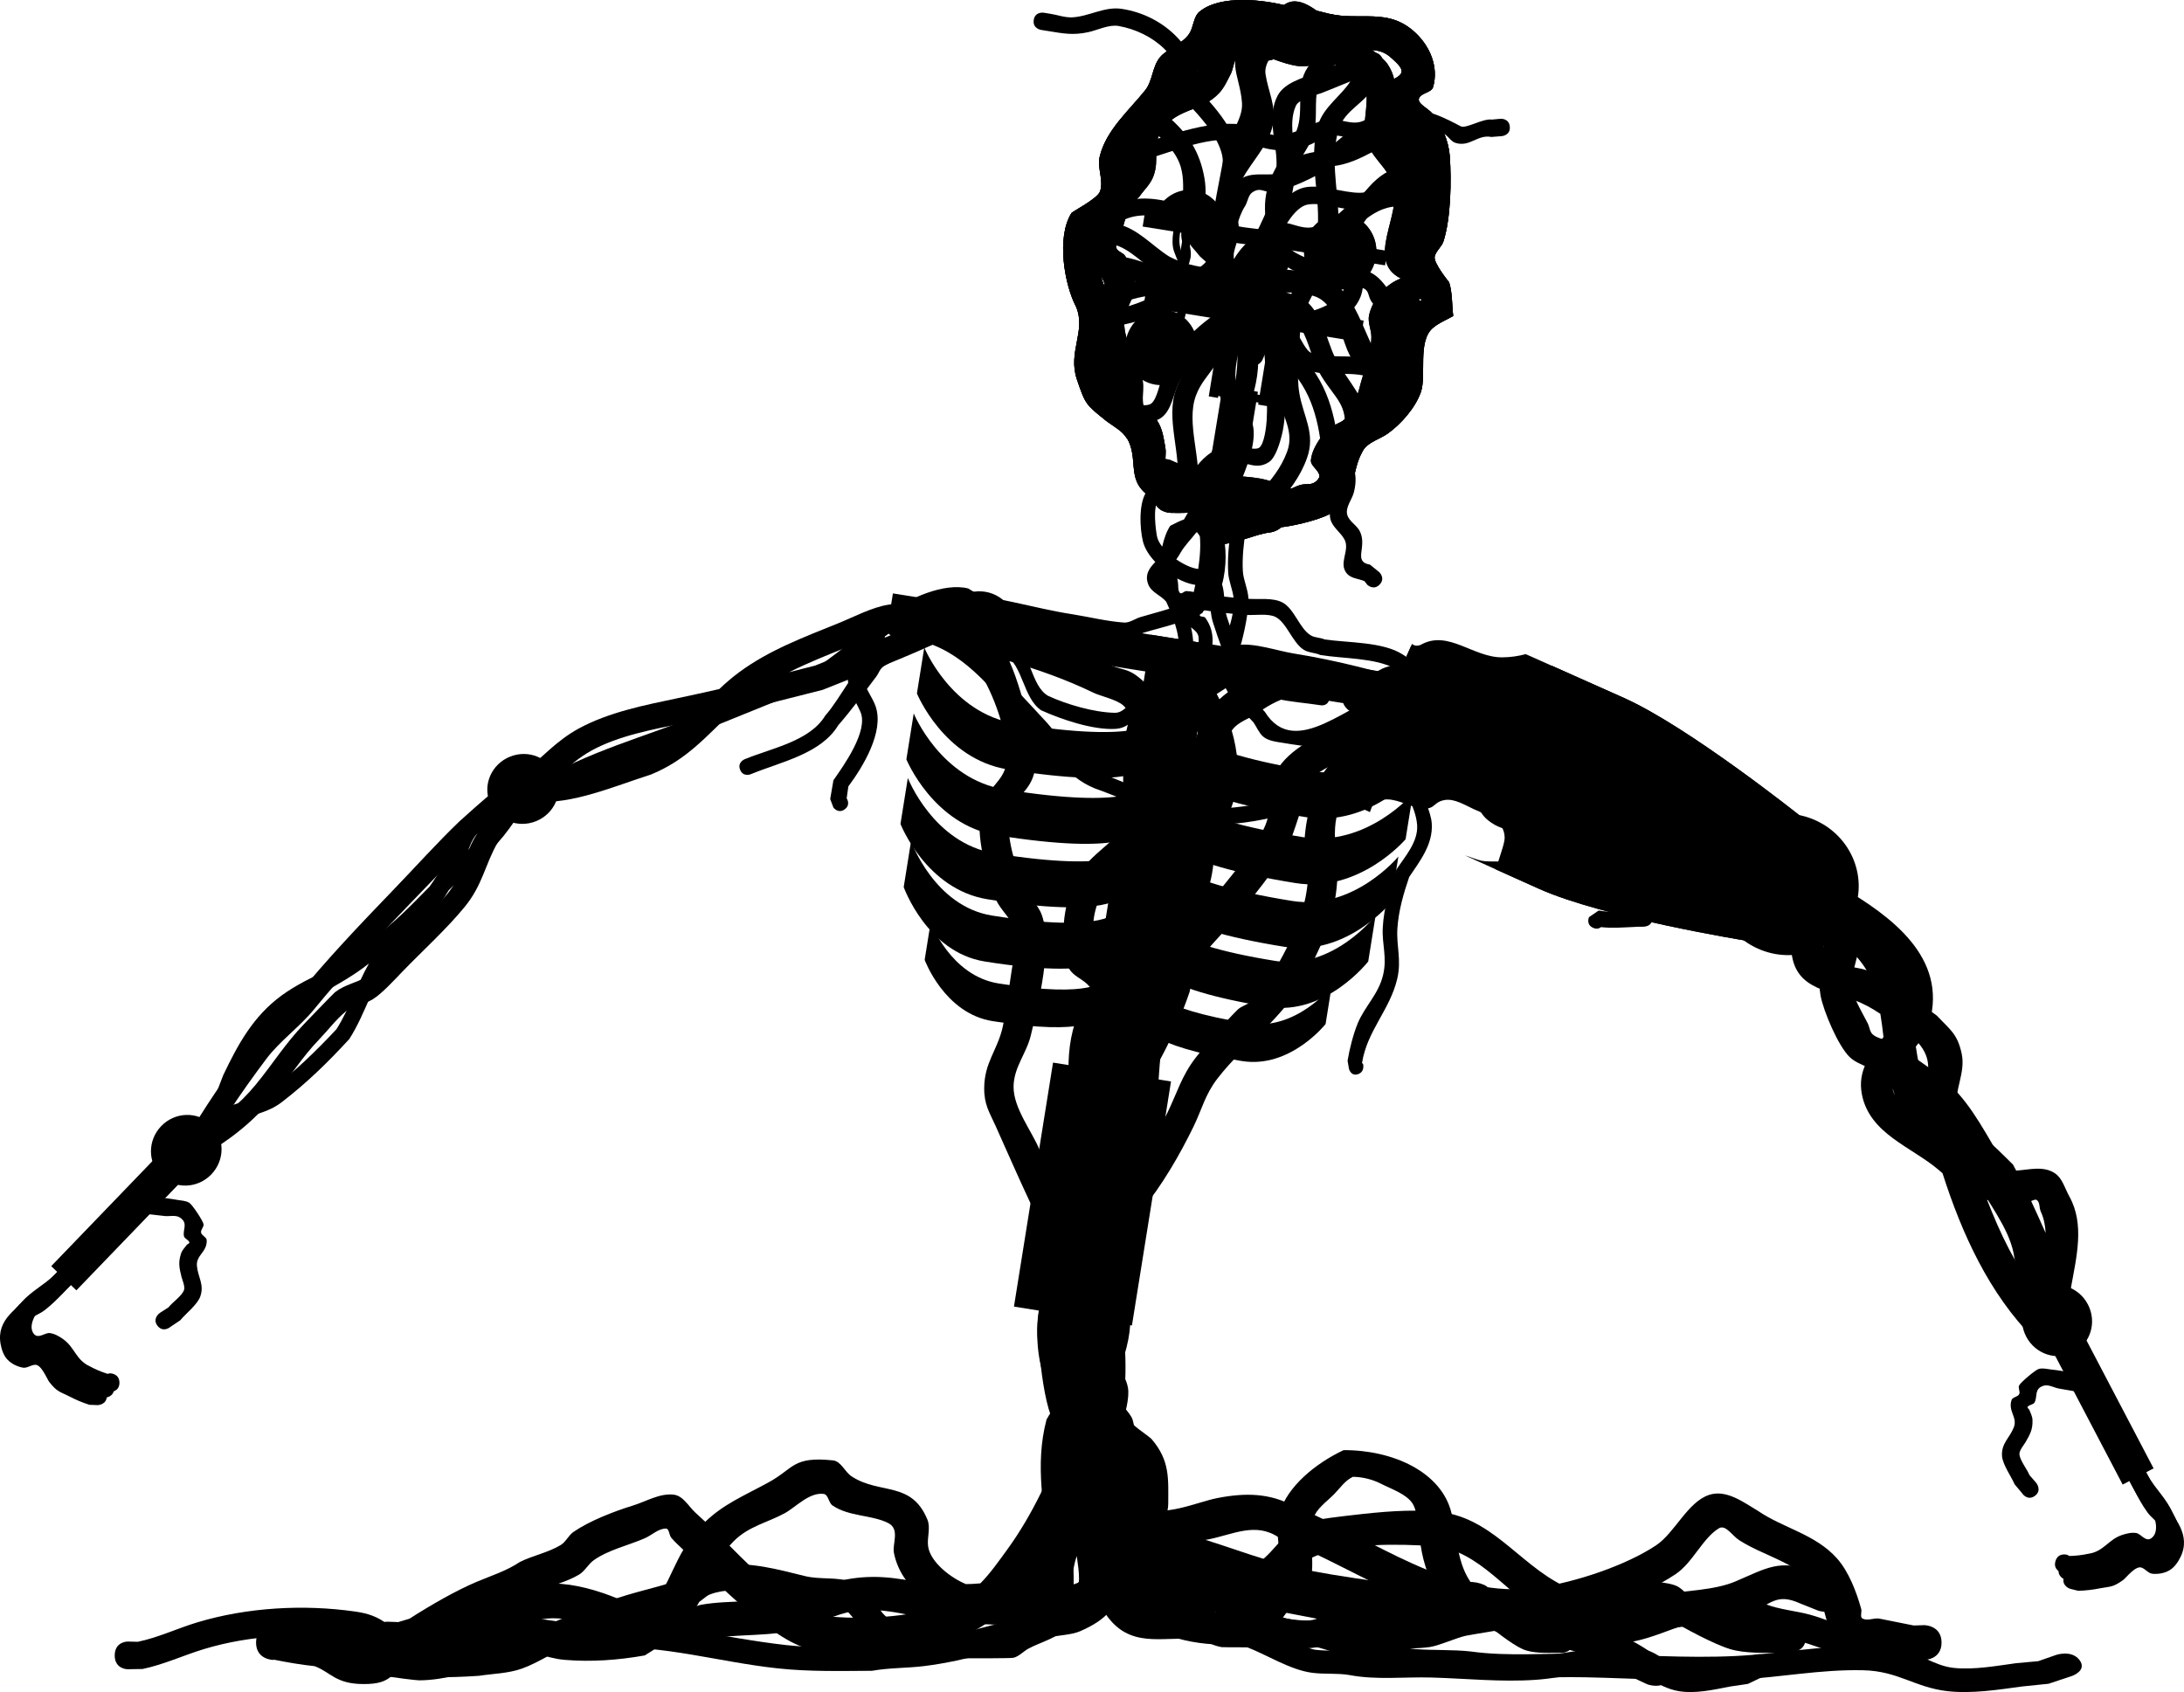 <svg version="1.1" xmlns="http://www.w3.org/2000/svg" xmlns:xlink="http://www.w3.org/1999/xlink" width="262.743" height="203.579" viewBox="0,0,262.743,203.579"><g transform="translate(-108.741,-79.667)"><g data-paper-data="{&quot;isPaintingLayer&quot;:true}" fill="#000000" fill-rule="nonzero" stroke-linecap="butt" stroke-linejoin="miter" stroke-miterlimit="10" stroke-dasharray="" stroke-dashoffset="0" style="mix-blend-mode: normal"><g data-paper-data="{&quot;index&quot;:null}" stroke="none"><path d="M356.025,267.478c0.337,-1.079 1.415,-0.742 1.415,-0.742l0.252,0.139c0.778,-0.012 1.556,-0.111 2.317,-0.272c1.823,-0.269 2.345,-1.684 4.008,-2.25c0.55,-0.187 1.154,-0.333 1.727,-0.238c0.565,0.094 1.12,1.113 1.81,0.622c0.992,-0.706 0.48,-2.546 0.001,-3.367c-0.368,-0.631 -1.024,-1.049 -1.456,-1.639c-1.234,-1.685 -2.182,-3.939 -3.156,-5.796c0,0 -0.525,-1.001 0.476,-1.525c1.001,-0.525 1.525,0.476 1.525,0.476c0.911,1.741 1.797,3.922 2.963,5.489c1.411,1.895 3.466,4.032 2.138,6.715c-0.304,0.614 -0.727,1.229 -1.316,1.578c-0.6,0.356 -1.357,0.485 -2.051,0.418c-0.507,-0.049 -0.849,-0.587 -1.332,-0.747c-0.727,-0.242 -1.867,1.276 -2.222,1.523c-1.204,0.837 -1.383,0.734 -2.702,0.964c-0.883,0.18 -1.784,0.289 -2.685,0.309l-0.968,-0.242c0,0 -1.079,-0.337 -0.742,-1.415z" stroke-width="0.5"/><path d="M356.458,268.305c0.337,-1.079 1.415,-0.742 1.415,-0.742l0.252,0.139c0.778,-0.011 1.556,-0.111 2.317,-0.272c1.823,-0.269 2.345,-1.684 4.008,-2.25c0.55,-0.187 1.154,-0.333 1.727,-0.238c0.565,0.094 1.12,1.113 1.81,0.622c0.992,-0.706 0.48,-2.546 0.001,-3.367c-0.368,-0.631 -1.024,-1.049 -1.456,-1.639c-1.234,-1.685 -2.182,-3.939 -3.156,-5.796c0,0 -0.525,-1.001 0.476,-1.525c1.001,-0.525 1.525,0.476 1.525,0.476c0.911,1.741 1.797,3.922 2.963,5.489c1.411,1.895 3.466,4.032 2.138,6.715c-0.304,0.614 -0.727,1.229 -1.316,1.578c-0.6,0.356 -1.357,0.485 -2.051,0.418c-0.507,-0.049 -0.849,-0.587 -1.332,-0.747c-0.727,-0.242 -1.867,1.276 -2.222,1.523c-1.204,0.837 -1.383,0.734 -2.702,0.964c-0.883,0.18 -1.784,0.289 -2.685,0.309l-0.968,-0.242c0,0 -1.079,-0.337 -0.742,-1.415z" stroke-width="0.5"/><path d="M357.036,269.406c0.337,-1.079 1.415,-0.742 1.415,-0.742l0.252,0.139c0.778,-0.011 1.556,-0.111 2.317,-0.272c1.823,-0.269 2.345,-1.684 4.008,-2.25c0.55,-0.187 1.154,-0.333 1.727,-0.238c0.565,0.094 1.12,1.113 1.81,0.622c0.992,-0.706 0.48,-2.546 0.001,-3.367c-0.368,-0.631 -1.024,-1.049 -1.456,-1.639c-1.234,-1.685 -2.182,-3.939 -3.156,-5.796c0,0 -0.525,-1.001 0.476,-1.525c1.001,-0.525 1.525,0.476 1.525,0.476c0.911,1.741 1.797,3.922 2.963,5.489c1.411,1.895 3.466,4.032 2.138,6.715c-0.304,0.614 -0.727,1.229 -1.316,1.578c-0.6,0.356 -1.357,0.485 -2.051,0.418c-0.507,-0.049 -0.849,-0.587 -1.332,-0.747c-0.727,-0.242 -1.867,1.276 -2.222,1.523c-1.204,0.837 -1.383,0.734 -2.702,0.964c-0.883,0.18 -1.784,0.289 -2.685,0.309l-0.968,-0.242c0,0 -1.079,-0.337 -0.742,-1.415z" stroke-width="0.5"/><path d="M355.732,242.308l3.718,-1.949l8.374,15.975l-3.718,1.949z" stroke-width="0"/><path d="M360.923,247.815c-0.856,0.449 -1.899,0.144 -2.331,-0.68c-0.432,-0.824 -0.088,-1.856 0.767,-2.304c0.856,-0.449 1.899,-0.144 2.331,0.68c0.432,0.824 0.088,1.855 -0.767,2.304z" stroke-width="0"/><path d="M353.527,259.655c-0.859,0.606 -1.465,-0.253 -1.465,-0.253l-0.01,-0.022c-0.316,-0.377 -0.631,-0.754 -0.947,-1.132c-0.409,-0.953 -1.463,-2.4 -1.517,-3.435c-0.081,-1.529 0.949,-2.171 1.426,-3.428c0.461,-1.215 -0.728,-1.92 -0.273,-3.278c0.122,-0.363 0.737,-0.357 0.913,-0.697c0.162,-0.312 -0.164,-0.74 -0.006,-1.054c0.194,-0.384 1.947,-1.862 2.352,-1.982c0.488,-0.146 1.02,0.017 1.527,0.069c1.56,0.161 3.134,0.54 4.68,0.807c0,0 1.036,0.179 0.857,1.214c-0.179,1.036 -1.214,0.857 -1.214,0.857c-1.132,-0.195 -2.265,-0.39 -3.397,-0.586c-0.621,-0.107 -1.257,-0.531 -1.859,-0.345c-1.169,0.362 -0.698,1.263 -1.083,2.004c-0.153,0.294 -0.652,0.262 -0.836,0.537c-0.083,0.123 0.162,0.251 0.214,0.39c0.142,0.381 0.35,0.758 0.367,1.164c0.048,1.174 -0.298,1.767 -0.844,2.71c-0.173,0.298 -0.771,0.993 -0.728,1.457c0.069,0.738 0.927,1.79 1.213,2.497c0.252,0.29 0.504,0.579 0.756,0.869l0.127,0.172c0,0 0.606,0.859 -0.253,1.465z" stroke-width="0.5"/></g><g stroke="none"><path d="M354.249,225.424c-0.198,-0.429 -0.079,-1.039 -0.436,-1.349c-0.185,-0.161 -0.457,-0.002 -0.717,0.094c0.596,1.276 1.171,2.561 1.743,3.846c-0.047,-0.918 -0.221,-1.792 -0.59,-2.592zM348.23,224.132c-0.148,-0.031 -0.292,-0.065 -0.434,-0.101c1.559,4.032 3.412,7.905 6.048,11.304c0.005,-0.03 0.01,-0.06 0.016,-0.089c-1.73,-3.635 -3.273,-7.355 -5.008,-10.993c-0.196,-0.034 -0.402,-0.074 -0.623,-0.12zM341.94,220.399c-3.29,-2.772 -8.278,-4.33 -9.204,-9.045c-0.581,-2.956 1.093,-4.899 2.597,-6.921c-0.11,-0.931 -0.224,-1.861 -0.379,-2.785c-0.981,-0.657 -2.004,-1.233 -3.109,-1.63c-3.628,-1.301 -7.558,-1.487 -7.624,-6.57c-0.028,-2.163 1.326,-4.202 1.487,-6.382l0.147,-0.626c0,0 0.579,-1.855 2.434,-1.276c0.49,0.153 0.81,0.395 1.016,0.668c5.609,3.234 12.997,7.913 11.86,15.454c-0.007,0.044 -0.013,0.088 -0.02,0.131c0.201,0.15 0.402,0.298 0.604,0.445c1.604,1.711 2.476,2.173 2.992,4.591c0.487,2.282 -0.917,4.418 -0.619,6.618c0.076,0.562 0.198,1.138 0.352,1.721c0.877,0.51 1.793,0.982 2.656,1.565c1.266,0.856 2.74,2.411 3.789,3.438c0.127,0.237 0.253,0.474 0.377,0.712c1.521,-0.092 3.273,-0.616 4.666,0.329c0.904,0.613 1.198,1.829 1.729,2.783c1.855,3.333 0.868,7.249 0.186,11.009c0.313,0.638 0.635,1.274 0.966,1.905l0.072,0.138c0,0 0.902,1.721 -0.819,2.624c-0.464,0.243 -0.869,0.296 -1.212,0.243c-0.033,0.083 -0.092,0.214 -0.181,0.361c-0.087,0.272 -0.255,0.556 -0.54,0.839c-1.38,1.369 -2.749,-0.011 -2.749,-0.011c-5.38,-5.434 -8.655,-12.625 -10.979,-19.895c-0.163,-0.142 -0.327,-0.286 -0.495,-0.433zM328.411,194.552c0.72,1.45 3.515,1.357 4.773,1.818c0.039,0.014 0.078,0.029 0.117,0.044c-1.183,-2.016 -3.051,-3.417 -4.855,-4.892c-0.298,1.136 -0.436,2.224 -0.036,3.031zM340.429,210.353c0.316,-1.838 0.693,-3.333 -0.885,-5.179c-0.101,0.13 -0.209,0.266 -0.323,0.412c0.232,1.625 0.566,3.228 1.208,4.767zM336.422,210.609c0.041,0.266 0.13,0.541 0.276,0.827c-0.1,-0.274 -0.191,-0.55 -0.276,-0.827z" stroke-width="0.5"/><path d="M356.592,241.773c-1.451,1.293 -2.744,-0.158 -2.744,-0.158l-1.739,-2.373c-0.536,-2.923 -0.543,-5.92 -1.134,-8.833c-0.63,-3.101 -3.101,-6.094 -4.555,-8.873c-1.756,-2.804 -3.279,-6.177 -5.732,-8.48c-1.9,-1.783 -4.576,-3.415 -6.822,-4.736c-0.852,-0.501 -1.871,-0.767 -2.584,-1.452c-1.416,-1.359 -3.181,-5.573 -3.518,-7.406c-0.663,-3.614 1.479,-6.108 -0.343,-9.482c0,0 -0.902,-1.721 0.819,-2.624c1.721,-0.902 2.624,0.819 2.624,0.819c0.95,1.854 1.569,2.568 1.547,4.836c-0.018,1.864 -1.168,3.886 -0.809,5.831c0.193,1.046 1.386,3.047 1.837,3.959c0.214,0.432 0.235,0.994 0.591,1.318c0.482,0.439 1.2,0.515 1.772,0.83c2.488,1.371 5.496,3.333 7.558,5.282c2.74,2.592 4.464,6.226 6.433,9.369c1.678,3.195 4.202,6.441 4.987,10.001c0.646,2.931 0.594,5.986 1.153,8.928l0.82,0.499c0,0 1.293,1.451 -0.158,2.744z" stroke-width="0.5"/><path d="M354.209,234.724c2.048,-1.073 4.604,-0.232 5.71,1.878c1.105,2.11 0.341,4.69 -1.706,5.763c-2.048,1.073 -4.604,0.232 -5.71,-1.878c-1.105,-2.11 -0.341,-4.69 1.706,-5.763z" stroke-width="0"/></g><g><path d="M304.118,163.643c7.706,3.436 21.171,14.17 21.171,14.17l-6.642,15.007c0,0 -17.006,-2.76 -24.712,-6.197c-1.506,-0.672 -3.307,-1.482 -5.234,-2.352c0.034,-0.08 0.068,-0.16 0.104,-0.24c0.16,-0.86 0.954,-2.803 0.953,-3.543c-0.002,-2.121 -2.153,-2.764 -3.692,-3.456c-1.02,-0.459 -2.319,-1.305 -3.499,-1.113c-1.39,0.227 -1.105,1.057 -2.501,1.03c-1.327,-0.026 -2.979,-1.087 -4.417,-1.103c-0.716,-0.008 -1.444,0.252 -2.146,0.11c0,0 -0.956,-0.172 -1.129,0.784c-0.006,0.034 -0.011,0.066 -0.014,0.098c-1.304,-0.596 -2.087,-0.955 -2.087,-0.955l8.338,-18.748c0.474,0.433 1.096,0.089 1.096,0.089c3.257,-1.809 6.267,1.555 9.754,1.531c0.999,-0.007 1.939,-0.144 2.83,-0.387c5.073,2.262 10.202,4.549 11.826,5.274z" stroke="#000000" stroke-width="0"/><g stroke="none"><path d="M301.346,191.218c-0.211,0.163 -0.525,0.271 -0.955,0.078c-0.886,-0.399 -0.487,-1.285 -0.487,-1.285l1.165,-0.794c1.429,0.266 2.864,0.092 4.314,0.033c1.167,0.212 1.152,-1.989 2.602,-2.608c1.775,-0.757 3.332,0.27 5.02,0.095c0.767,-0.08 1.544,-0.034 2.313,-0.094c1.568,-0.123 3.066,-1.519 4.772,-1.346c1.387,0.141 3.277,1.42 4.554,1.995c0,0 0.886,0.399 0.487,1.285c-0.399,0.886 -1.285,0.487 -1.285,0.487c-1.08,-0.486 -2.789,-1.716 -3.953,-1.834c-1.455,-0.148 -2.997,1.194 -4.397,1.347c-0.769,0.084 -1.547,0.042 -2.319,0.094c-1.668,0.114 -2.857,-0.689 -4.504,-0.214c-0.918,0.265 -0.825,2.053 -1.55,2.519c-0.47,0.302 -1.108,0.142 -1.663,0.213c-1.393,0.057 -2.745,0.177 -4.116,0.026z" stroke-width="0.5"/><path d="M300.391,165.815c-0.172,0.956 -1.129,0.784 -1.129,0.784l-1.052,-0.189c-1.915,-0.346 -3.838,-0.411 -5.738,-0.851c-1.801,-0.803 -3.413,-0.949 -5.26,-1.518c-0.537,-0.166 -0.934,-0.964 -1.476,-0.816c-1.381,0.378 -2.502,2.018 -4.127,2.363c-1.848,0.392 -3.543,-0.774 -5.258,-1.068c-1.292,-0.221 -2.69,0.398 -4.077,0.161c0,0 -0.956,-0.172 -0.784,-1.129c0.172,-0.956 1.129,-0.784 1.129,-0.784c1.399,0.268 2.654,-0.372 4.029,-0.169c1.356,0.2 3.142,1.434 4.573,1.084c1.479,-0.362 2.82,-2.2 4.263,-2.386c0.632,-0.081 1.666,0.69 2.305,0.886c1.839,0.566 3.508,0.715 5.304,1.532c1.803,0.409 3.644,0.455 5.463,0.781l1.052,0.189c0,0 0.956,0.172 0.784,1.129z" stroke-width="0.5"/><path d="M274.342,166.653c-1.589,0.603 -2.316,-0.712 -2.473,-1.051c-0.151,-0.074 -0.302,-0.145 -0.455,-0.211c0,0 -1.772,-0.798 -0.974,-2.57c0.798,-1.772 2.57,-0.974 2.57,-0.974c0.009,0.004 0.019,0.009 0.028,0.013c0.239,-0.299 0.507,-0.561 0.845,-0.731c4.625,-2.335 11.411,2.226 13.838,5.983c0.025,0.039 0.049,0.077 0.073,0.115c0.735,0.345 1.452,0.712 2.134,1.113c2.048,1.202 3.405,3.239 5.421,4.433c0.468,0.277 0.946,0.553 1.431,0.826c3.605,-1.971 7.27,-4.123 11.179,-2.27c0.973,0.461 2.167,0.686 2.849,1.519c0.645,0.788 0.536,1.964 0.807,2.945c0.29,1.051 0.529,2.403 0.855,3.738c4.066,1.288 8.006,2.548 12.006,4.349l1.89,0.851c0,0 1.772,0.798 0.974,2.57c-0.798,1.772 -2.57,0.974 -2.57,0.974l-0.249,-0.112c-4.131,-0.647 -9.526,2.067 -12.995,-1.707c-0.983,-1.069 -1.592,-2.405 -2.052,-3.806c-0.325,-0.104 -0.651,-0.208 -0.979,-0.314c-3.898,-0.7 -7.936,-2.321 -11.611,-4.238c-0.95,0.371 -1.907,0.711 -2.763,1.032c-2.406,0.3 -4.135,0.976 -6.353,-0.76c-0.86,-0.673 -1.336,-1.763 -1.732,-2.78c-0.378,-0.972 -0.523,-3.765 -0.911,-4.99c-0.039,-0.123 -0.088,-0.25 -0.146,-0.381c-1.624,-0.708 -3.304,-1.343 -4.871,-2.049c-1.138,-0.512 -2.168,-1.352 -3.396,-1.575c-0.752,-0.136 -1.544,0.115 -2.299,0.03c-0.024,0.01 -0.049,0.02 -0.074,0.029zM290.207,175.341c0.55,0.444 1.516,0.305 2.263,0.158c-1.084,-0.837 -2.009,-1.87 -3.051,-2.756c0.115,0.922 0.345,2.241 0.788,2.598zM307.835,176.695c-0.085,-0.468 0.232,-1.056 -0.067,-1.427c-0.305,-0.378 -0.953,-0.214 -1.404,-0.396c-0.452,-0.182 -0.803,-0.654 -1.289,-0.69c-1.387,-0.101 -2.697,0.829 -3.878,1.672c2.306,1.051 4.7,1.931 7.086,2.473c-0.165,-0.541 -0.347,-1.078 -0.448,-1.633z" stroke-width="0.5"/><path d="M321.632,185.155c0.949,-2.108 3.48,-3.024 5.652,-2.046c2.172,0.978 3.163,3.48 2.213,5.588c-0.949,2.108 -3.48,3.024 -5.652,2.046c-2.172,-0.978 -3.163,-3.48 -2.213,-5.588z" stroke-width="0"/></g><path d="M315.725,182.495c1.919,-4.261 7.034,-6.112 11.424,-4.135c4.39,1.977 6.393,7.035 4.474,11.296c-1.919,4.261 -7.034,6.113 -11.424,4.135c-4.39,-1.977 -6.393,-7.035 -4.474,-11.296z" stroke="none" stroke-width="0"/><path d="M304.118,163.643c7.706,3.436 21.171,14.17 21.171,14.17l-6.642,15.007c0,0 -17.006,-2.76 -24.712,-6.197c-2.447,-1.091 -5.673,-2.548 -8.952,-4.036c0.669,0.191 1.346,0.495 1.921,0.626c1.053,0.24 2.962,-0.078 3.895,0.353c0.91,0.421 1.441,1.396 2.178,2.075c1.731,1.351 3.454,1.849 5.515,2.212c1.337,0.236 3.237,1.373 4.656,1.108c2.101,-0.393 3.087,-2.754 2.032,-4.609c-0.13,-0.228 -1.892,-0.99 -2.275,-1.163c-2.2,-0.991 -4.844,-1.681 -6.393,-3.599c-1.234,-1.775 -2.751,-3.379 -5.022,-3.785c-0.887,-0.159 -1.797,0.293 -2.695,0.218c-2.904,-0.244 -5.495,-3.721 -8.589,-3.496c-1.434,0.104 -3.1,0.871 -4.621,1.247c-0.314,-0.048 -0.541,0.028 -0.704,0.149c-0.213,0.057 -0.868,0.298 -0.734,1.103c0.033,0.198 0.1,0.349 0.186,0.462l-0.002,0.012c-0.271,0.59 -0.556,1.224 -0.783,1.877c-2.001,-0.914 -3.272,-1.496 -3.272,-1.496l8.223,-18.49c1.013,0.526 2.126,1.054 3.112,0.987c0.701,-0.048 1.257,-0.77 1.96,-0.778c1.211,-0.014 2.966,1.668 4.208,1.962c2.303,0.545 5.31,0.162 7.737,0.242c3.881,1.731 7.326,3.267 8.604,3.837z" stroke="#000000" stroke-width="0"/></g><path d="M281.173,164.585c-0.365,2.283 -2.568,3.829 -4.92,3.453c-2.352,-0.376 -3.963,-2.532 -3.598,-4.815c0.365,-2.283 2.568,-3.829 4.92,-3.452c2.352,0.376 3.963,2.532 3.598,4.815z" stroke="none" stroke-width="0"/><g stroke="none" stroke-width="0.5"><path d="M122.543,278.837c0,-1.667 1.541,-1.667 1.541,-1.667l1.234,0.03c2.485,-0.513 4.722,-1.604 7.141,-2.333c6.018,-1.814 12.823,-2.194 19,-1.308c1.556,0.223 2.699,0.595 4.036,1.617c0.548,0.419 0.838,1.171 1.403,1.563c0.397,0.275 0.926,0.203 1.373,0.362c0.91,0.324 1.754,0.878 2.692,1.084c0.552,0.121 4.961,-0.199 5.071,-0.205c1.521,-0.236 3.103,-0.198 4.559,-0.728c1.554,-0.566 2.946,-1.562 4.454,-2.26c2.187,-1.013 4.485,-1.735 6.722,-2.606c3.187,-1.24 6.696,-1.788 9.82,-3.031c1.342,-0.534 2.659,-1.291 4.085,-1.418c3.524,-0.314 6.507,0.518 9.894,1.353c1.879,0.464 3.922,0.052 5.741,0.742c1.369,0.519 2.752,2.61 3.614,3.721c2.722,3.021 6.848,2.096 10.456,2.096c2.305,0 3.728,0.309 5.71,-0.809c0.47,-0.265 3.513,-1.521 3.695,-1.761c0.352,-0.466 0.035,-1.203 0.041,-1.805c0.015,-1.569 0.105,-3.142 0.002,-4.708c-0.371,-5.649 -1.666,-10.682 -0.183,-16.306c1.418,-2.56 3.612,-4.453 4.942,-7.061c1.441,-2.826 0.876,-5.648 0.729,-8.701c-0.352,-7.341 0.226,-14.622 -0.896,-21.899c0,0 -0.253,-1.644 1.267,-1.918c1.52,-0.274 1.774,1.37 1.774,1.37c1.036,6.722 0.938,13.585 0.936,20.398c-0.001,2.565 0.62,5.293 0.288,7.836c-0.633,4.84 -4.061,7.436 -6.212,11.302c-1.52,5.734 0.43,11.679 0.432,17.481c0.001,1.358 0.12,4.882 -0.572,5.887c-1.06,1.539 -3.298,2.021 -4.848,2.857c-0.621,0.335 -1.136,0.94 -1.812,1.11c-0.31,0.078 -4.773,0.06 -5.293,0.06c-4.737,0 -9.101,0.675 -12.732,-3.182c-0.034,-0.044 -1.905,-2.694 -2.489,-2.877c-1.687,-0.528 -3.529,-0.161 -5.243,-0.577c-3.226,-0.784 -7.376,-2.321 -10.752,-1.048c-0.554,0.209 -0.956,0.768 -1.509,0.983c-2.183,0.849 -4.758,1.149 -6.99,1.928c-2.662,0.928 -5.327,2.006 -7.963,3.022c-2.11,0.814 -4.049,2.236 -6.156,2.989c-1.667,0.596 -3.467,0.607 -5.206,0.875c-3.681,0.228 -7.682,0.504 -11,-1.681c-1.795,-1.183 -2.095,-2.467 -4.324,-2.758c-5.779,-0.753 -12.089,-0.493 -17.719,1.217c-2.499,0.759 -4.828,1.86 -7.397,2.399l-1.817,0.03c0,0 -1.541,0 -1.541,-1.667z"/><path d="M334.351,277.078c0,1.667 -2.094,1.667 -2.094,1.667l-1.895,-0.05c-1.788,-0.363 -3.423,-1.1 -5.164,-1.585c-1.9,-0.53 -3.952,-0.724 -5.778,-1.4c-3.069,-1.136 -4.348,-1.819 -7.73,-0.619c-2.134,0.653 -4.139,1.604 -6.354,2.053c-5.715,1.16 -11.774,-1.081 -17.291,-1.96c-7.614,-1.214 -15.288,-1.889 -22.854,-3.33c-5.364,-1.021 -10.322,-3.048 -15.401,-4.67c-1.3,-1.159 -3.106,-1.98 -4.135,-3.301c-0.674,-0.865 -0.747,-1.953 -1.273,-2.88c-0.97,-1.709 -1.953,-3.415 -2.819,-5.16c-1.496,-3.015 -3.194,-5.902 -3.99,-9.117c-0.598,-2.416 -0.317,-4.941 -0.317,-7.386c0,-5.157 0.659,-9.545 3.22,-14.339c0,0 0.825,-1.532 2.75,-0.875c1.925,0.656 1.1,2.188 1.1,2.188c-2.381,4.38 -2.881,8.317 -2.881,13.026c0,2.218 -0.322,4.549 0.237,6.738c0.773,3.021 2.37,5.699 3.775,8.538c0.836,1.688 1.81,3.331 2.728,4.992c0.427,0.772 0.4,1.693 0.945,2.416c0.744,0.988 2.163,1.544 3.075,2.437c4.663,1.352 9.125,3.24 13.996,4.158c7.495,1.412 15.086,2.092 22.629,3.291c4.652,0.739 10.624,3.061 15.434,2.012c2.034,-0.444 3.881,-1.317 5.849,-1.919c2.511,-0.83 3.116,-1.245 6.346,-0.99c2.042,0.162 3.074,1.047 4.783,1.695c1.668,0.632 3.572,0.763 5.316,1.249c1.629,0.453 3.143,1.179 4.82,1.504l0.879,-0.05c0,0 2.094,-0 2.094,1.667z"/><path d="M325.955,276.857c0,1.667 -2.094,1.667 -2.094,1.667h-0.829c-1.908,-0.003 -4.335,0.1 -6.137,-0.44c-1.885,-0.564 -5.53,-2.495 -7.175,-3.542c-0.47,-0.299 -0.617,-0.906 -1.171,-1.093c-0.519,-0.176 -1.122,0.11 -1.686,0.127c-2.818,0.084 -4.796,0.675 -7.621,0.977c-2.038,0.218 -4.122,0.222 -6.126,0.589c-0.511,0.083 -7.424,1.197 -8.03,1.33c-1.146,0.251 -3.277,1.215 -4.36,1.362c-2.866,0.388 -6.628,0.03 -9.517,0.03c-0.666,0 -7.124,0.006 -7.383,-0.022c-1.641,-0.173 -3.161,-0.886 -4.812,-0.974c-5.81,-0.308 -11.474,1.196 -15.659,-3.038c-0.65,-0.657 -0.676,-1.585 -1.074,-2.359c-1.619,-3.149 -4.1,-6.151 -5.056,-9.5c-0.375,-1.312 -0.299,-2.705 -0.834,-3.981c-0.029,-2.428 -0.172,-4.8 0.431,-7.204c1.149,-4.577 4.136,-8.586 3.695,-13.38c-0.263,-2.861 -1.664,-5.446 -3.132,-8.019c-0.97,-1.7 -2.675,-3.947 -2.678,-5.911c-0.001,-0.494 1.787,-5.995 2.068,-6.335c0.591,-0.714 1.785,-0.951 2.678,-1.427c0,0 1.796,-0.857 2.873,0.572c1.078,1.429 -0.718,2.287 -0.718,2.287c-3.241,1.221 -2.811,5.503 -1.612,7.867c1.826,3.6 4.34,6.658 4.694,10.69c0.457,5.198 -2.503,9.391 -3.768,14.332c-0.509,1.988 -0.366,3.982 -0.398,5.993c0.529,1.262 0.469,2.637 0.824,3.937c0.448,1.636 2.235,4.276 3.078,5.729c0.914,1.576 1.172,3.41 2.4,4.845c2.481,2.899 8.86,1.36 12.532,1.58c1.759,0.106 3.39,0.819 5.138,1.006c2.218,0.237 4.475,-0.022 6.712,-0.022c2.619,0 6.104,0.368 8.725,0.03c1.397,-0.18 2.568,-0.976 3.931,-1.277c0.91,-0.201 7.36,-1.236 8.369,-1.4c2.129,-0.378 4.333,-0.412 6.496,-0.639c3.485,-0.366 7.832,-1.98 11.422,-0.875c0.9,0.277 1.377,1.082 2.146,1.546c3.415,2.063 6.47,3.284 10.734,3.276h0.829c0,0 2.094,0 2.094,1.667z"/><path d="M309.708,281.562c-0.937,1.491 -2.81,0.745 -2.81,0.745l-1.373,-0.642c-6.374,-5.132 -17.738,-3.466 -23.02,-9.441c-1.765,-1.997 -2.511,-4.344 -2.868,-6.712c-0.112,-0.744 -0.261,-3.903 -0.97,-4.964c-0.762,-1.14 -2.467,-1.693 -3.836,-2.387c-0.981,-0.497 -2.173,-0.799 -3.336,-0.811c-0.969,0.473 -1.529,1.343 -2.225,2.059c-0.91,0.936 -2.196,1.781 -2.501,2.938c-0.781,2.965 0.651,6.381 -1.007,9.318c-0.379,0.671 -1.336,1.025 -1.893,1.612c-0.869,0.916 -1.315,2.097 -2.369,2.88c-2.992,2.225 -10.191,1.456 -13.275,-0.217c-3.087,-1.675 -2.898,-4.048 -4.719,-6.386c-0.451,-0.579 -1.368,-0.878 -1.778,-1.477c-0.871,-1.268 -1.025,-2.781 -1.747,-4.107c-0.701,-1.396 -1.738,-2.697 -2.207,-4.153c-0.698,-2.166 -0.58,-4.46 -1.207,-6.639c-0.392,-1.362 -1.272,-2.616 -1.664,-3.978c-0.723,-2.508 -0.995,-5.623 -1.293,-8.163c-0.474,-4.042 1.191,-8.285 3.045,-11.973c0.391,-0.777 2.285,-4.556 2.375,-4.67c0.802,-1.022 1.979,-1.824 2.969,-2.736c0,0 1.379,-1.254 2.955,-0.157c1.576,1.097 0.197,2.352 0.197,2.352c-7.214,6.458 -8.564,16.395 -6.171,24.582c0.394,1.349 1.263,2.591 1.653,3.94c0.621,2.151 0.499,4.414 1.179,6.554c0.421,1.326 1.402,2.498 2.04,3.767c0.657,1.23 0.74,2.648 1.57,3.81c0.349,0.489 1.169,0.682 1.538,1.163c1.104,1.438 1.404,3.207 2.51,4.645c1.17,1.523 7.613,2.817 9.346,1.288c0.781,-0.689 1.081,-1.653 1.777,-2.398c0.382,-0.409 1.155,-0.565 1.424,-1.027c1.457,-2.505 -0.143,-5.913 0.651,-8.497c0.984,-3.204 4.331,-5.94 7.711,-7.539c5.919,-0.027 11.781,2.618 12.98,7.561c0.943,3.887 0.44,8.881 5.864,11.005c0.64,0.25 1.427,0.093 2.119,0.227c2.305,0.447 4.916,1.078 7.164,1.675c3.914,1.039 7.06,2.401 9.98,4.702l0.285,0.018c0,0 1.873,0.745 0.937,2.236z"/><path d="M358.926,279.411c0.937,1.272 -0.937,1.908 -0.937,1.908l-2.8,0.93c-1.058,0.109 -2.115,0.217 -3.173,0.326c-2.876,0.39 -6.099,0.903 -9.041,0.558c-3.883,-0.456 -5.879,-2.41 -10.063,-2.509c-5.184,-0.123 -9.994,0.875 -15.096,1.124c-6.098,0.298 -12.279,-0.156 -18.366,-0.279c-4.824,-0.097 -9.746,0.326 -14.5,-0.305c-2.168,-0.254 -4.408,-0.076 -6.588,-0.276c-3.895,-0.357 -8.003,-2.22 -11.617,-3.175c-1.74,-0.46 -3.783,-0.298 -5.454,-0.862c-2.96,-0.999 -5.785,-2.989 -8.361,-4.419c-0.816,-0.453 -1.805,-0.799 -2.431,-1.375c-1.33,-1.224 -1.897,-2.761 -3.033,-4.072c-0.752,-0.868 -1.806,-1.638 -2.289,-2.59c-0.333,-0.656 -0.066,-1.387 -0.081,-2.081c-0.058,-2.687 0.867,-5.553 -1.284,-7.914c-0.533,-0.451 -2.757,-2.272 -3.102,-2.809c-0.536,-0.834 -0.518,-1.809 -1.122,-2.622c-0.375,-0.504 -1.399,-0.702 -1.734,-1.219c-1.262,-1.947 -1.048,-5.055 -1.05,-7.11c-0.004,-3.635 -0.236,-7.86 1.328,-11.378c0.304,-0.684 0.93,-1.288 1.244,-1.97c1.264,-2.744 1.153,-5.715 2.51,-8.495c0,0 0.662,-1.349 2.649,-0.899c1.987,0.45 1.325,1.799 1.325,1.799c-1.358,2.75 -1.242,5.657 -2.464,8.395c-0.305,0.684 -0.928,1.289 -1.244,1.97c-1.489,3.218 -1.155,7.241 -1.159,10.578c-0.002,1.461 -0.379,4.428 0.608,5.838c0.314,0.449 1.253,0.589 1.583,1.033c0.654,0.88 0.723,1.917 1.285,2.826c0.587,0.948 1.837,1.635 2.782,2.439c2.278,2.631 2.033,4.845 2.033,7.849c0,0.995 -0.597,2.054 -0.081,2.986c0.396,0.715 1.269,1.263 1.857,1.914c1.09,1.208 1.56,2.656 2.771,3.809c0.933,0.889 2.56,1.321 3.804,2.012c0.706,0.392 4.621,2.657 5.303,2.891c1.626,0.556 3.623,0.387 5.325,0.827c2.185,0.565 4.347,1.17 6.517,1.759c1.353,0.368 2.725,1.143 4.253,1.259c2.217,0.167 4.478,0.038 6.678,0.287c4.501,0.628 9.284,0.166 13.863,0.258c5.947,0.12 11.988,0.571 17.945,0.284c5.264,-0.253 10.222,-1.304 15.583,-1.128c1.418,0.046 2.858,0.088 4.229,0.338c2.278,0.415 4.11,1.971 6.436,2.219c2.437,0.26 5.167,-0.245 7.542,-0.568c0.877,-0.079 1.754,-0.158 2.631,-0.237l2.175,-0.759c0,0 1.873,-0.636 2.81,0.636z"/><path d="M302.339,277.078c0,1.667 -1.429,1.667 -1.429,1.667l-1.293,-0.05c-1.22,-0.363 -2.336,-1.1 -3.524,-1.585c-1.297,-0.53 -2.697,-0.724 -3.943,-1.4c-2.094,-1.136 -2.967,-1.819 -5.276,-0.619c-1.456,0.653 -2.825,1.604 -4.336,2.053c-3.9,1.16 -8.036,-1.081 -11.801,-1.96c-5.197,-1.214 -10.434,-1.889 -15.597,-3.33c-3.661,-1.021 -7.045,-3.048 -10.511,-4.67c-0.887,-1.159 -2.12,-1.98 -2.822,-3.301c-0.46,-0.865 -0.51,-1.953 -0.869,-2.88c-0.662,-1.709 -1.333,-3.415 -1.924,-5.16c-1.021,-3.015 -2.18,-5.902 -2.723,-9.117c-0.408,-2.416 -0.217,-4.941 -0.217,-7.386c0,-5.157 0.45,-9.545 2.198,-14.339c0,0 0.563,-1.532 1.877,-0.875c1.314,0.656 0.751,2.188 0.751,2.188c-1.625,4.38 -1.966,8.317 -1.966,13.026c0,2.218 -0.22,4.549 0.162,6.738c0.527,3.021 1.618,5.699 2.577,8.538c0.57,1.688 1.235,3.331 1.862,4.992c0.291,0.772 0.273,1.693 0.645,2.416c0.508,0.988 1.476,1.544 2.099,2.437c3.183,1.352 6.228,3.24 9.552,4.158c5.115,1.412 10.296,2.092 15.444,3.291c3.175,0.739 7.251,3.061 10.533,2.012c1.388,-0.444 2.649,-1.317 3.992,-1.919c1.714,-0.83 2.126,-1.245 4.331,-0.99c1.394,0.162 2.098,1.047 3.264,1.695c1.138,0.632 2.438,0.763 3.628,1.249c1.112,0.453 2.145,1.179 3.29,1.504l0.6,-0.05c0,0 1.429,-0 1.429,1.667z"/><path d="M298.109,276.857c0,1.667 -1.429,1.667 -1.429,1.667h-0.566c-1.302,-0.003 -2.958,0.1 -4.188,-0.44c-1.287,-0.564 -3.774,-2.495 -4.897,-3.542c-0.321,-0.299 -0.421,-0.906 -0.799,-1.093c-0.355,-0.176 -0.766,0.11 -1.151,0.127c-1.923,0.084 -3.273,0.675 -5.201,0.977c-1.391,0.218 -2.813,0.222 -4.181,0.589c-0.349,0.083 -5.067,1.197 -5.48,1.33c-0.782,0.251 -2.236,1.215 -2.976,1.362c-1.956,0.388 -4.524,0.03 -6.495,0.03c-0.454,0 -4.862,0.006 -5.039,-0.022c-1.12,-0.173 -2.157,-0.886 -3.284,-0.974c-3.965,-0.308 -7.831,1.196 -10.687,-3.038c-0.444,-0.657 -0.461,-1.585 -0.733,-2.359c-1.105,-3.149 -2.798,-6.151 -3.451,-9.5c-0.256,-1.312 -0.204,-2.705 -0.569,-3.981c-0.02,-2.428 -0.117,-4.8 0.294,-7.204c0.784,-4.577 2.823,-8.586 2.522,-13.38c-0.18,-2.861 -1.136,-5.446 -2.138,-8.019c-0.662,-1.7 -1.825,-3.947 -1.827,-5.911c-0,-0.494 1.22,-5.995 1.412,-6.335c0.404,-0.714 1.219,-0.951 1.828,-1.427c0,0 1.226,-0.857 1.961,0.572c0.735,1.429 -0.49,2.287 -0.49,2.287c-2.212,1.221 -1.918,5.503 -1.1,7.867c1.246,3.6 2.962,6.658 3.204,10.69c0.312,5.198 -1.708,9.391 -2.571,14.332c-0.347,1.988 -0.25,3.982 -0.272,5.993c0.361,1.262 0.32,2.637 0.563,3.937c0.306,1.636 1.525,4.276 2.101,5.729c0.624,1.576 0.8,3.41 1.638,4.845c1.693,2.899 6.047,1.36 8.553,1.58c1.2,0.106 2.313,0.819 3.506,1.006c1.513,0.237 3.054,-0.022 4.581,-0.022c1.788,0 4.166,0.368 5.954,0.03c0.954,-0.18 1.752,-0.976 2.683,-1.277c0.621,-0.201 5.023,-1.236 5.712,-1.4c1.453,-0.378 2.957,-0.412 4.433,-0.639c2.379,-0.366 5.345,-1.98 7.795,-0.875c0.614,0.277 0.94,1.082 1.464,1.546c2.331,2.063 4.416,3.284 7.326,3.276h0.566c0,0 1.429,0 1.429,1.667z"/><path d="M243.44,219.578c2.631,0 2.631,1.429 2.631,1.429v0.566c-0.005,1.302 0.157,2.958 -0.694,4.187c-0.891,1.286 -3.94,3.773 -5.592,4.895c-0.472,0.321 -1.431,0.421 -1.726,0.799c-0.278,0.354 0.174,0.765 0.2,1.15c0.133,1.923 1.065,3.272 1.543,5.2c0.345,1.391 0.35,2.812 0.931,4.18c0.131,0.349 1.89,5.065 2.1,5.479c0.396,0.782 1.919,2.236 2.15,2.975c0.613,1.955 0.047,4.522 0.047,6.493c0,0.454 0.009,4.86 -0.034,5.038c-0.273,1.119 -1.399,2.157 -1.538,3.283c-0.486,3.964 1.888,7.829 -4.797,10.684c-1.038,0.443 -2.503,0.461 -3.725,0.733c-4.972,1.105 -9.711,2.797 -14.998,3.45c-2.071,0.256 -4.27,0.204 -6.285,0.569c-3.834,0.02 -7.578,0.117 -11.373,-0.294c-7.225,-0.784 -13.555,-2.822 -21.124,-2.521c-4.517,0.18 -8.598,1.136 -12.659,2.137c-2.683,0.662 -6.232,1.825 -9.332,1.827c-0.779,0 -9.465,-1.219 -10.001,-1.411c-1.127,-0.403 -1.502,-1.218 -2.252,-1.827c0,0 -1.354,-1.225 0.902,-1.96c2.256,-0.735 3.61,0.49 3.61,0.49c1.927,2.211 8.688,1.918 12.42,1.1c5.684,-1.246 10.512,-2.961 16.878,-3.203c8.206,-0.312 14.825,1.708 22.627,2.571c3.138,0.347 6.287,0.25 9.461,0.272c1.992,-0.361 4.163,-0.32 6.215,-0.562c2.583,-0.305 6.751,-1.525 9.045,-2.1c2.488,-0.624 5.384,-0.8 7.649,-1.638c4.577,-1.693 2.147,-6.045 2.495,-8.55c0.167,-1.2 1.293,-2.313 1.588,-3.505c0.374,-1.513 -0.034,-3.053 -0.034,-4.58c0,-1.787 0.58,-4.165 0.047,-5.953c-0.284,-0.953 -1.54,-1.752 -2.017,-2.682c-0.318,-0.621 -1.952,-5.022 -2.211,-5.71c-0.596,-1.453 -0.65,-2.956 -1.009,-4.432c-0.578,-2.378 -3.126,-5.344 -1.382,-7.793c0.437,-0.614 1.708,-0.94 2.44,-1.464c3.256,-2.33 5.184,-4.414 5.172,-7.324v-0.566c0,0 0,-1.429 2.631,-1.429z"/><path d="M321.571,279.476c0.639,1.25 -0.639,1.876 -0.639,1.876l-1.911,0.914c-0.722,0.107 -1.444,0.214 -2.165,0.32c-1.962,0.383 -4.162,0.888 -6.17,0.548c-2.65,-0.448 -4.012,-2.369 -6.868,-2.467c-3.538,-0.121 -6.821,0.86 -10.303,1.105c-4.162,0.293 -8.38,-0.153 -12.535,-0.274c-3.293,-0.096 -6.652,0.321 -9.896,-0.299c-1.48,-0.25 -3.008,-0.075 -4.496,-0.272c-2.658,-0.351 -5.462,-2.182 -7.929,-3.121c-1.187,-0.452 -2.582,-0.293 -3.722,-0.848c-2.02,-0.982 -3.948,-2.938 -5.707,-4.345c-0.557,-0.446 -1.232,-0.785 -1.659,-1.352c-0.908,-1.203 -1.294,-2.715 -2.07,-4.004c-0.513,-0.853 -1.232,-1.61 -1.562,-2.546c-0.227,-0.645 -0.045,-1.364 -0.055,-2.046c-0.039,-2.642 0.592,-5.46 -0.876,-7.781c-0.364,-0.444 -1.882,-2.234 -2.117,-2.762c-0.366,-0.82 -0.353,-1.779 -0.766,-2.578c-0.256,-0.496 -0.954,-0.69 -1.183,-1.199c-0.861,-1.915 -0.715,-4.97 -0.717,-6.99c-0.003,-3.573 -0.161,-7.728 0.906,-11.186c0.208,-0.673 0.634,-1.267 0.849,-1.937c0.862,-2.698 0.787,-5.619 1.713,-8.351c0,0 0.452,-1.326 1.808,-0.884c1.356,0.442 0.904,1.768 0.904,1.768c-0.927,2.704 -0.848,5.562 -1.682,8.253c-0.208,0.672 -0.634,1.267 -0.849,1.937c-1.016,3.163 -0.788,7.119 -0.791,10.4c-0.001,1.436 -0.259,4.353 0.415,5.74c0.214,0.441 0.855,0.579 1.08,1.015c0.447,0.865 0.493,1.885 0.877,2.779c0.4,0.932 1.254,1.608 1.899,2.398c1.555,2.586 1.388,4.764 1.388,7.717c0,0.979 -0.407,2.019 -0.055,2.936c0.27,0.703 0.866,1.241 1.268,1.882c0.744,1.187 1.065,2.611 1.891,3.745c0.637,0.874 1.747,1.298 2.596,1.978c0.482,0.386 3.154,2.612 3.619,2.842c1.11,0.547 2.473,0.38 3.634,0.813c1.491,0.555 2.967,1.15 4.448,1.73c0.924,0.361 1.86,1.124 2.902,1.238c1.513,0.165 3.056,0.037 4.558,0.282c3.072,0.617 6.336,0.163 9.461,0.254c4.059,0.118 8.182,0.561 12.247,0.28c3.593,-0.249 6.977,-1.282 10.635,-1.109c0.968,0.046 1.951,0.087 2.886,0.333c1.555,0.408 2.805,1.938 4.393,2.182c1.663,0.256 3.526,-0.241 5.147,-0.559c0.599,-0.078 1.197,-0.155 1.796,-0.233l1.485,-0.746c0,0 1.278,-0.625 1.918,0.625z"/><path d="M146.023,275.395l-0.307,0.244c0.876,0.175 1.811,0.171 2.654,0.442c0.996,0.053 1.999,0.046 3.014,-0.045c2.281,-0.206 4.425,-0.973 6.607,-1.611c2.541,-1.618 5.549,-3.369 8.105,-4.445c1.749,-0.736 3.601,-1.313 5.172,-2.378c1.59,-0.794 3.404,-1.123 4.925,-2.043c0.627,-0.379 0.931,-1.159 1.535,-1.576c1.925,-1.329 4.878,-2.476 7.137,-3.17c1.627,-0.499 3.243,-1.516 4.933,-1.315c1.145,0.136 1.799,1.446 2.658,2.216c0.383,0.343 0.76,0.692 1.133,1.046c2.201,-2.123 4.606,-3.103 7.594,-4.73c3.091,-1.682 2.888,-3.165 7.763,-2.658c0.983,0.102 1.424,1.388 2.252,1.928c3.42,2.231 7.178,0.504 9.115,5.201c0.407,0.986 -0.061,2.142 0.08,3.199c0.263,1.975 2.885,3.896 4.558,4.558c0.494,0 1.087,-0.028 1.734,-0.091c1.204,-1.221 2.228,-2.689 3.211,-4.04c3.19,-4.384 5.254,-9.14 7.216,-14.053c1.085,-2.718 2.318,-5.117 1.573,-8.299c-0.848,-3.627 -3.478,-7.021 -4.536,-10.685c0,0 -0.575,-2.014 1.438,-2.589c2.014,-0.575 2.589,1.438 2.589,1.438c0.145,0.513 0.32,1.02 0.517,1.522c-0.008,-0.04 -0.016,-0.081 -0.024,-0.121c0,0 -0.411,-2.054 1.643,-2.464c2.054,-0.411 2.464,1.643 2.464,1.643c0.948,4.742 1.611,9.336 1.281,14.208c-0.134,1.98 -0.673,3.917 -0.836,5.895c-0.262,3.173 -0.802,5.635 -1.735,8.682c-0.239,0.782 -0.134,1.683 -0.539,2.393c-0.652,1.143 -1.86,1.895 -2.548,3.017c-0.471,0.767 -0.366,1.811 -0.87,2.557c-0.716,1.058 -1.662,1.977 -2.702,2.72c-1.619,1.157 -3.999,1.781 -6.314,2.096c-0.97,0.885 -2.055,1.6 -3.596,2.246c-4.087,1.599 -8.494,1.802 -12.843,1.808c-0.679,0.001 -5.495,0.008 -5.743,-0.038c-2.609,-0.482 -5.586,-2.935 -7.565,-4.583c-1.527,-1.271 -3.045,-2.686 -4.523,-4.123c-0.41,0.951 -0.818,1.964 -1.449,3.123c-1.513,2.778 -3.855,4.745 -6.487,6.32c-3.17,0.56 -6.409,0.806 -9.636,0.533c-2.353,-0.199 -4.495,-1.32 -6.762,-1.675c-2.114,-0.331 -5.189,-0.178 -7.335,0.017c-0.89,0.081 -1.758,0.246 -2.614,0.455c-0.426,0.253 -0.846,0.515 -1.261,0.788c-3.063,2.018 -2.614,3.334 -6.223,3.327c-3.382,-0.007 -3.939,-1.422 -5.878,-2.151c-1.656,-0.172 -3.303,-0.461 -4.955,-0.791l-0.004,0.041c0,0 -2.094,0 -2.094,-2.094c0,-2.094 2.094,-2.094 2.094,-2.094l0.825,0.041c0.21,0.042 0.42,0.084 0.63,0.124c1.469,-1.424 2.927,0.034 2.927,0.034zM201.424,270.281c1.242,1.036 3.975,3.469 5.702,3.709c4.248,0.59 9.966,0.397 14.372,-0.897c-1.603,-0.931 -3.037,-2.131 -4.08,-3.771c-0.546,-0.858 -0.943,-1.832 -1.137,-2.83c-0.21,-1.081 0.763,-2.849 -0.691,-3.582c-1.97,-0.994 -4.704,-0.754 -6.697,-2.114c-0.482,-0.329 -0.486,-1.314 -1.064,-1.388c-1.731,-0.224 -3.376,1.611 -4.674,2.317c-2.149,1.169 -4.352,1.564 -6.152,3.379c-0.178,0.179 -0.344,0.356 -0.499,0.531c1.594,1.603 3.192,3.203 4.921,4.645zM189.494,264.676c-0.274,-0.328 -0.231,-1.11 -0.659,-1.101c-0.929,0.021 -1.678,0.801 -2.53,1.172c-1.952,0.85 -4.377,1.39 -6.129,2.635c-0.677,0.481 -1.069,1.316 -1.782,1.741c-1.56,0.93 -3.401,1.29 -5.025,2.103c-1.432,0.941 -2.946,1.749 -4.494,2.509c5.305,0.631 10.455,2.013 15.986,1.177c3.505,-2.114 4.213,-5.586 6.084,-8.781c-0.491,-0.478 -1.012,-0.928 -1.451,-1.454z"/><path d="M342.317,277.291c0,2.094 -2.094,2.094 -2.094,2.094l-2.069,-0.041c-1.882,-0.376 -6.595,-0.693 -7.931,-1.651c-2.114,-1.515 -1.759,-5.754 -3.553,-7.68c-2.333,-2.504 -5.931,-3.243 -8.71,-5.049c-0.795,-0.493 -1.617,-1.906 -2.419,-1.424c-1.971,1.187 -3.137,4.131 -5.235,5.533c-4.175,2.789 -10.784,4.986 -15.748,5.728c-11.853,1.771 -21.634,-5.989 -31.962,-10.145c-2.797,-1.902 -5.517,-0.36 -8.477,0.221c-2.408,0.472 -7.782,1.139 -10.237,-0.25c-2.591,-1.466 -3.117,-3.848 -4.248,-6.398c-0.942,-2.125 -2.642,-5.158 -3.039,-7.49c-0.487,-2.861 -0.043,-6.633 -0.038,-9.517c0.004,-2.552 -0.406,-4.891 -0.415,-7.462c0,0 0,-2.094 2.094,-2.094c2.094,0 2.094,2.094 2.094,2.094c-0.01,2.564 0.411,4.898 0.415,7.462c0.004,2.624 -0.463,6.1 -0.038,8.725c0.329,2.031 1.976,4.776 2.765,6.606c0.163,0.377 1.178,3.739 2.385,4.381c2.699,1.433 6.813,-0.537 9.361,-1.032c3.328,-0.647 6.309,-0.611 9.237,1.003c9.437,3.75 18.674,11.37 29.481,9.755c4.365,-0.652 10.326,-2.606 14.016,-5.051c2.281,-1.512 3.779,-5.186 6.373,-6.075c2.117,-0.726 4.272,0.956 5.873,1.893c3.038,2.091 6.921,2.808 9.532,5.73c1.419,1.588 2.356,4.046 2.923,6.098c0.103,0.372 -0.183,0.963 0.157,1.147c0.575,0.311 1.311,-0.07 1.962,-0.003c0.011,0.001 4.155,0.83 4.203,0.84l1.248,-0.041c0,0 2.094,0 2.094,2.094z"/><path d="M330.145,272.264c-0.778,1.945 -2.722,1.167 -2.722,1.167l-2.073,-0.829c-2.977,-1.338 -3.46,0.072 -6.365,1.261c-2.824,1.155 -6.578,1.274 -9.567,1.771c-1.131,0.126 -7.689,0.887 -8.458,0.828c-2.139,-0.162 -4.109,-1.301 -6.024,-2.269c-4.662,-2.357 -8.171,-8.116 -13.789,-8.5c-4.186,-0.286 -10.022,-0.38 -13.963,1.113c-2.811,1.065 -3.632,4.131 -6.618,5.384c-2.428,1.019 -5.671,0.561 -8.233,0.561c-2.617,-0.034 -5.776,-0.383 -7.816,-2.369c-1.287,1.276 -2.825,2.357 -3.95,3.309c-5.009,1.985 -12.05,1.547 -17.46,1.122c-3.988,-0.313 -7.722,-1.969 -11.835,-1.271c-1.966,0.333 -4.093,1.456 -6.018,2.024c-3.709,1.094 -7.687,0.61 -11.394,1.293c-0.732,0.135 -1.34,0.701 -2.073,0.829c-0.621,0.109 -5.9,-0.012 -6.267,-0.018c-2.982,-1.445 -7.535,-3.594 -10.921,-3.271c-3.093,0.296 -5.747,2.401 -8.526,3.582c-3.454,1.468 -6.696,1.659 -10.333,0.948l-0.418,0.041c0,0 -2.094,0 -2.094,-2.094c0,-2.094 2.094,-2.094 2.094,-2.094l1.24,0.041c5.947,1.222 9.699,-2.197 15.123,-4.088c4.685,-1.633 10.627,0.698 14.797,2.86c1.504,-0.035 3.035,0.263 4.512,-0.018c0.731,-0.139 1.34,-0.698 2.073,-0.829c3.577,-0.643 7.441,-0.109 10.993,-1.195c3.392,-1.037 6.101,-2.145 9.717,-2.16c3.462,-0.014 6.376,1.001 9.742,1.254c2.644,0.199 5.429,-0.01 8.085,-0.01c2.359,0 4.608,0.364 6.792,-0.526c0.855,-0.744 1.719,-1.477 2.564,-2.233c0.469,-0.419 1.288,-0.831 1.687,-1.32c-0.511,-0.598 -1.184,-1.1 -1.411,-1.839c-0.018,-0.059 -0.035,-0.118 -0.052,-0.177c-2.557,-2.562 -4.633,-4.963 -4.62,-8.977c0.005,-1.425 0.979,-2.639 1.943,-3.843c-0.835,-0.8 -1.713,-1.592 -2.449,-2.736c-3.49,-5.43 -3.238,-12.48 -0.032,-17.96c0,0 1.078,-1.796 2.873,-0.718c0.249,0.149 0.442,0.312 0.591,0.482c0.04,-0.097 0.079,-0.195 0.118,-0.293c0,0 0.778,-1.945 2.722,-1.167c1.945,0.778 1.167,2.722 1.167,2.722c-1.124,2.786 -2.945,5.147 -2.375,8.361c0.412,2.328 2.93,3.932 3.318,6.224c0.192,1.132 -0.276,3.119 -0.859,4.637c0.424,0.56 0.815,1.202 1.151,2c1.039,2.464 1.185,3.332 0.978,5.983c-0.046,0.596 -0.533,2.239 -0.592,3.329c0.709,0.684 1.641,1.265 1.79,2.202c0.063,0.398 0.077,0.783 0.048,1.156c0.073,0.469 0.112,0.952 0.377,1.331c0.913,1.309 3.734,1.312 5,1.289c1.942,0 4.832,0.498 6.692,-0.268c2.838,-1.169 3.673,-4.167 6.648,-5.395c1.072,-0.442 5.073,-0.859 5.899,-0.956c3.262,-0.383 6.694,-0.695 9.987,-0.419c6.538,0.548 9.838,6.252 15.231,8.912c1.528,0.754 3.054,1.785 4.755,1.877c2.444,0.133 4.863,-0.56 7.296,-0.83c2.659,-0.444 6.177,-0.484 8.674,-1.545c3.758,-1.597 5.299,-2.743 9.389,-1.227l2.073,0.829c0,0 1.945,0.778 1.167,2.722zM239.587,246.727c0.256,0.407 0.522,0.77 0.795,1.103c-0.009,-0.136 -0.027,-0.273 -0.057,-0.413c-0.261,-1.254 -1.22,-2.365 -2.05,-3.556c0.31,1.002 0.747,1.967 1.311,2.866zM240.739,255.902c0.006,0.896 0.241,1.65 0.611,2.325c0.061,-0.979 0.004,-1.976 -0.363,-3.024c-0.153,0.276 -0.249,0.521 -0.248,0.699z"/></g><g stroke="none"><path d="M254.933,140.049l0.464,0.074c2.103,0.337 3.015,0.672 3.223,3.217c-0.252,1.637 -0.461,3.461 -0.356,5.086c0.068,1.05 0.63,2.199 0.668,3.256c0,0.011 0.001,0.022 0.001,0.033c0.001,0 0.002,0 0.003,0c1.231,0.083 2.941,-0.168 4.09,0.44c1.448,0.766 2.036,3.128 3.409,3.958c0.497,0.3 1.127,0.244 1.652,0.484c2.79,0.422 7.037,0.263 9.42,1.825c0.413,0.271 0.884,0.52 1.144,0.965c0.252,0.433 0.254,2.679 0.862,3.045c1.074,0.645 3.194,-0.08 4.398,0.104c0,0 0.869,0.139 0.716,1.099c-0.121,0.758 -0.689,0.83 -0.922,0.827c-0.271,0.428 -0.791,0.403 -0.791,0.403c-2.244,-0.11 -4.616,-0.225 -6.861,0.145c-3.241,0.534 -5.742,3.754 -8.888,4.374c-1.07,0.211 -2.974,-0.163 -4.033,-0.333c-0.764,-0.122 -1.828,-0.225 -2.438,-0.769c-0.498,-0.444 -0.766,-1.13 -1.149,-1.696c-1.34,-1.478 -3.265,-3.218 -3.82,-5.318c-0.29,-1.098 -0.162,-2.233 0.113,-3.379c-0.459,-1.129 -0.834,-2.296 -1.157,-3.287c-0.158,-0.486 -0.235,-0.956 -0.283,-1.397c-0.244,-0.034 -0.488,-0.069 -0.732,-0.106c-0.055,0.038 -0.11,0.075 -0.166,0.111c-0.021,0.046 -0.042,0.092 -0.064,0.137c-0.076,0.157 -0.429,0.211 -0.356,0.366c0.107,0.229 0.512,0.076 0.657,0.276c1.153,1.583 1.04,3.294 0.445,5.172c-0.621,1.962 -1.714,2.405 -2.606,4.022c-1.11,2.013 -1.316,4.19 -1.677,6.441c-0.137,0.853 -0.273,1.706 -0.41,2.559l-0.123,0.768c0,0 -0.154,0.96 -1.023,0.82c-0.869,-0.139 -0.716,-1.099 -0.716,-1.099c0.137,-0.853 0.396,-2.474 0.533,-3.327c0.327,-2.041 0.569,-4.005 1.318,-5.872c-0.958,0.633 -2.093,1.074 -2.975,1.634c-1.392,0.884 -1.82,2.169 -3.623,2.26c-2.69,0.136 -6.454,-1.145 -8.883,-2.24c-2.21,-1.525 -2.138,-5.352 -4.397,-6.743c-0.491,-0.303 -1.15,-0.052 -1.693,-0.228c-1.277,-0.415 -1.72,-1.507 -2.892,-2.067c-2.244,-1.072 -5.196,-1.058 -7.613,-1.445c0,0 -0.164,-0.026 -0.337,-0.135c-0.008,0.002 -0.016,0.004 -0.024,0.006c0,0 -0.864,0.227 -1.045,-0.716c-0.18,-0.943 0.684,-1.17 0.684,-1.17c2.215,-0.58 4.628,-1.698 6.917,-1.582c4.777,0.242 9.523,1.815 14.188,2.53c2.035,0.326 4.117,0.847 6.174,0.993c0.677,0.048 1.308,-0.452 1.969,-0.654c1.114,-0.339 2.31,-0.635 3.488,-1.012c-0.123,-0.287 -0.25,-0.569 -0.376,-0.843c-0.635,-0.774 -1.759,-1.097 -2.147,-2.052c-0.485,-1.193 0.137,-2.016 0.835,-2.727c-0.717,-0.754 -1.268,-1.603 -1.485,-2.465c-0.378,-1.502 -0.586,-4.911 0.601,-6.2c0.572,-0.62 1.778,-0.657 2.514,-0.742l0.447,0.042c0,0 0.869,0.139 0.716,1.099c-0.154,0.96 -1.023,0.82 -1.023,0.82l-0.016,-0.032c-0.482,0.05 -1.108,-0.195 -1.442,0.199c-0.619,0.731 -0.252,3.442 -0.11,4.184c0.079,0.413 0.308,0.839 0.631,1.251c0.218,-1.002 0.551,-1.891 0.963,-2.509c0.666,-0.35 1.174,-0.59 1.656,-0.765c0.196,-0.352 0.395,-0.701 0.601,-1.04c-0.102,-0.111 -0.209,-0.232 -0.32,-0.364l-0.139,-1.378c0,0 -0.062,-0.965 0.819,-1.062c0.881,-0.098 0.943,0.867 0.943,0.867l-0.001,0.109c0.656,-0.751 1.407,-1.353 2.319,-1.691l0.505,-0.182c0,0 0.846,-0.305 1.098,0.616c0.251,0.921 -0.595,1.225 -0.595,1.225l-0.505,0.182c-0.477,0.165 -0.831,0.364 -1.107,0.598c0.083,-0.002 0.136,0.007 0.136,0.007zM258.115,156.885c-0.08,0.306 -0.194,0.637 -0.309,0.981c0.342,0.735 0.732,1.415 1.184,1.952c2.118,2.515 6.044,2.319 8.975,2.789c0,0 0.869,0.139 0.716,1.099c-0.154,0.96 -1.023,0.82 -1.023,0.82c-3.479,-0.557 -7.487,-0.435 -10.008,-3.4c-0.047,-0.055 -0.093,-0.112 -0.139,-0.17c0.609,1.684 2.307,3.139 3.396,4.352c3.686,5.942 10.413,-1.446 14.887,-2.208c0.643,-0.109 1.297,-0.181 1.955,-0.224c-0.327,-1.046 -0.256,-2.274 -1.135,-2.75c-2.466,-1.338 -6.284,-1.195 -9.046,-1.657c-0.631,-0.288 -1.382,-0.253 -1.976,-0.622c-1.355,-0.842 -2.052,-3.275 -3.409,-3.958c-0.864,-0.434 -2.498,-0.179 -3.398,-0.236c-0.166,1.142 -0.44,2.355 -0.671,3.232zM256.501,148.597c-0.107,-1.688 0.073,-3.609 0.356,-5.298c-0.038,-1.397 -0.637,-1.075 -1.767,-1.256l-0.006,-0.001c0.27,0.431 0.504,0.981 0.735,1.809c0.48,1.448 0.524,4.029 -0.061,6.119c0.149,0.469 0.212,0.971 0.253,1.477c0.377,0.044 0.755,0.084 1.133,0.121c-0.119,-0.972 -0.582,-2.011 -0.643,-2.972zM256.218,153.428c0.034,0.16 0.075,0.317 0.126,0.469c0.11,0.327 0.225,0.679 0.347,1.045c0.136,-0.479 0.258,-0.957 0.345,-1.431c-0.273,-0.026 -0.546,-0.054 -0.818,-0.083zM250.727,146.237c-0.143,0.255 -0.303,0.499 -0.476,0.732c0.868,0.595 1.796,1.022 2.442,1.12c0.062,0.01 0.128,0.02 0.198,0.03c0.231,-1.521 0.336,-3.067 0.143,-4.435c-0.135,0.017 -0.262,0.034 -0.386,0.054c-0.628,0.845 -1.375,1.521 -1.922,2.499zM227.792,156.007c0.748,0.621 1.865,0.16 2.65,0.642c2.342,1.439 2.285,5.525 4.383,6.735c2.237,1.038 5.545,2 8.028,2.043c1.201,0.021 1.802,-1.348 2.761,-1.967c1.05,-0.678 2.922,-1.231 3.755,-2.314c1.544,-2.007 1.389,-4.298 0.726,-6.43c-1.292,0.407 -2.601,0.715 -3.738,1.065c-0.84,0.259 -1.668,0.753 -2.532,0.725c-2.097,-0.068 -4.277,-0.68 -6.346,-1.011c-4.614,-0.766 -9.293,-2.185 -14.015,-2.511c-0.757,-0.052 -1.546,0.066 -2.341,0.262c2.389,0.411 4.579,1.026 6.67,2.762zM252.503,158.617c0.224,-0.765 0.547,-1.578 0.419,-2.358c-0.081,-0.492 -0.505,-0.794 -0.893,-1.118c0.332,1.49 0.409,3.017 0.024,4.493c0.18,-0.294 0.335,-0.624 0.45,-1.018zM252.387,150.008c-0.604,-0.101 -1.305,-0.36 -2.015,-0.736c0.028,0.164 0.056,0.322 0.081,0.473c0.071,0.423 -0.042,0.97 0.241,1.261c0.189,0.194 0.505,-0.23 0.767,-0.223c0.301,0.007 0.597,0.053 0.893,0.109c0.064,-0.28 0.127,-0.567 0.188,-0.858c-0.05,-0.009 -0.102,-0.018 -0.155,-0.026z" stroke-width="0.5"/><path d="M215.483,155.122c0.154,-0.96 1.023,-0.82 1.023,-0.82c0.618,0.099 1.468,0.235 2.087,0.334c6.695,1.152 11.226,6.785 15.779,11.636c2.244,2.39 3.502,5.196 6.697,6.414c4.578,1.623 9.909,4.565 14.952,4.228c3.1,-0.207 6.05,-0.777 9.047,-1.854c4.386,-1.965 5.228,-8.768 9.798,-10.76c1.437,-0.626 2.963,-0.014 4.385,0.054c1.232,0.059 2.412,-0.139 3.646,0.054c0,0 0.869,0.139 0.716,1.099c-0.043,0.267 -0.141,0.449 -0.261,0.573c0.155,0.01 0.308,0.026 0.458,0.049c0,0 0.869,0.139 0.716,1.099c-0.154,0.96 -1.023,0.82 -1.023,0.82c-0.675,-0.114 -0.907,-0.232 -1.585,-0.052c-0.438,0.116 -0.881,0.239 -1.288,0.456c-4.08,2.177 0.172,7.308 0.359,10.318c0.155,2.502 -1.437,4.509 -2.715,6.409c-0.683,1.984 -1.281,4.061 -1.421,6.18c-0.143,2.161 0.523,3.806 -0.027,6.105c-0.898,3.748 -3.624,6.216 -4.229,10.107l0.127,0.105c0,0 0.251,0.921 -0.595,1.225c-0.846,0.305 -1.098,-0.616 -1.098,-0.616l-0.173,-0.993c0.23,-1.401 0.684,-3.193 1.219,-4.493c0.845,-2.052 2.505,-3.508 3.054,-5.822c0.509,-2.147 -0.147,-3.633 -0.038,-5.707c0.126,-2.388 0.843,-4.757 1.637,-6.978c1.013,-1.554 2.634,-3.315 2.497,-5.353c-0.16,-2.377 -1.943,-4.497 -2.219,-6.88c-0.366,-3.162 1.994,-5.222 4.496,-5.815c-0.793,-0.003 -1.575,0.086 -2.387,0.046c-1.127,-0.056 -2.518,-0.656 -3.662,-0.184c-0.591,0.244 -0.929,0.953 -1.416,1.399c-3.183,2.912 -4.44,7.551 -8.403,9.37c-3.169,1.142 -6.351,1.808 -9.639,1.977c-5.297,0.273 -10.722,-2.62 -15.543,-4.329c-3.456,-1.401 -4.892,-4.246 -7.348,-6.858c-0.703,-0.748 -1.658,-1.186 -2.328,-1.97c-3.499,-4.099 -7.027,-8.353 -12.493,-9.141c-0.618,-0.099 -1.237,-0.198 -1.855,-0.297l-0.232,-0.037c0,0 -0.869,-0.139 -0.716,-1.099z" stroke-width="0.5"/><path d="M253.49,170.176c-0.121,-1.003 -0.489,-1.94 -0.855,-2.848c-0.477,-1.182 -1.057,-2.173 -1.638,-3.174c-0.29,0.059 -0.585,0.121 -0.877,0.192c-0.01,0.075 -0.018,0.13 -0.023,0.159c-0.392,2.48 -0.858,4.819 -0.39,7.307c0.25,1.328 1.035,2.454 1.232,3.797c0.159,1.084 0.214,2.213 0.125,3.326c1.659,-2.508 2.868,-5.087 2.426,-8.76zM248.149,158.23c0.274,-1.71 1.743,-1.475 1.743,-1.475c0.71,0.183 1.582,0.012 2.13,0.549c0.159,0.156 0.302,0.327 0.432,0.51c0.278,-0.102 0.566,-0.206 0.866,-0.325c0,0 1.437,-0.554 1.849,1.08c0.059,0.235 0.08,0.447 0.073,0.638c0.205,-0.137 0.41,-0.274 0.615,-0.412l-0.084,-0.13c0,0 0.902,-1.424 2.094,-0.449c1.192,0.975 0.29,2.399 0.29,2.399l-0.891,1.144c-0.711,0.477 -1.427,0.946 -2.147,1.404c2.29,4.304 3.711,10.055 1.206,14.896c-1.655,3.199 -4.264,5.782 -5.959,8.965c1.08,1.814 2.125,3.665 2.424,5.814c0.232,1.672 -0.648,4.445 -0.927,6.145c-0.977,2.882 -2.349,6.104 -4.005,8.947c0.062,0.429 0.124,0.855 0.184,1.275c0.238,1.651 0.629,3.424 0.163,5.048c-0.902,3.141 -3.578,4.567 -4.518,7.433c-0.775,2.361 -0.231,5.474 -1.288,7.734c-0.318,0.68 -0.931,1.118 -1.397,1.677l0.349,-0.295c0,0 -0.066,0.409 -0.304,0.799c0.1,0.306 0.118,0.697 -0.035,1.188c-0.512,1.648 -1.916,1.135 -1.916,1.135c-0.704,-0.287 -1.537,-0.321 -2.113,-0.86c-2.872,-2.688 -2.311,-8.718 -1.217,-12.492c0.761,-2.624 2.112,-4.438 3.255,-6.8c0.328,-0.678 0.365,-1.563 0.846,-2.108c0.569,-0.645 1.405,-0.876 2.133,-1.271c0.746,-4.009 1.131,-8.067 1.88,-12.051c0.065,-2.45 0.431,-4.854 0.829,-7.342c0.284,-1.744 0.71,-3.556 1.339,-5.256c-0.237,-0.45 -0.449,-0.903 -0.622,-1.361c-1.459,-3.858 -1.623,-8.291 -1.55,-12.521c0.048,-2.796 0.295,-6.195 2.232,-8.364c0.668,-0.749 1.498,-1.252 2.392,-1.621c0.152,-0.641 0.361,-1.256 0.677,-1.748c-0.377,-0.122 -1.245,-0.553 -1.029,-1.902zM247.297,193.136c-0.591,1.732 -1.03,3.497 -1.385,5.281c-0.01,0.801 0.019,1.609 0.102,2.427c0.057,0.567 0.122,1.141 0.191,1.72c0.716,-1.52 1.34,-3.064 1.847,-4.534c0.203,-1.307 1.019,-3.563 0.826,-4.799c-0.142,-0.911 -0.459,-1.782 -0.866,-2.63c-0.242,0.863 -0.464,1.73 -0.715,2.535zM243.532,213.021c-0.258,1.153 -0.566,2.311 -0.874,3.471c1.154,-1.434 2.176,-2.934 2.026,-4.747c-0.016,-0.187 -0.033,-0.374 -0.053,-0.561c-0.197,0.251 -0.398,0.493 -0.6,0.728c-0.109,0.126 -0.222,0.247 -0.338,0.364c-0.052,0.249 -0.105,0.497 -0.16,0.745zM246.09,176.037c0.148,2.237 0.238,3.926 0.866,5.895c0.458,-0.714 0.901,-1.446 1.019,-2.285c0.388,-2.754 -0.714,-4.401 -1.181,-6.906c-0.414,-2.216 -0.274,-4.324 0.024,-6.483c-1.625,2.472 -0.895,7.258 -0.727,9.779zM237.675,221.309c-0.7,2.442 -1.354,6.242 0.044,8.148l0.32,-0.938c0.126,-0.122 0.24,-0.253 0.343,-0.392c-0.517,-3.559 0.104,-6.971 0.927,-10.391c-0.636,1.111 -1.247,2.225 -1.634,3.573z" stroke-width="0.5"/><path d="M286.406,162.627c1.678,0.547 1.128,2.408 1.128,2.408c-0.383,1.114 -0.418,2.454 -1.149,3.343c-1.019,1.24 -3.922,2.013 -5.361,2.583c-3.354,1.329 -7.919,1.616 -10.424,4.716c-2.231,2.762 -0.796,6.942 -0.992,10.029c-0.286,4.509 -2.076,8.251 -4.191,12.064c-2.682,4.805 -6.937,7.414 -10.21,11.66c-1.502,1.949 -1.842,3.652 -2.89,5.803c-1.599,3.281 -3.773,7.098 -6.348,10.181c-0.672,1.497 -1.523,2.835 -2.48,4.372c-0.219,0.351 -1.322,2.28 -2.196,3.746c0.139,0.513 0.211,1.039 0.186,1.582c-2.698,-0.569 -4.821,-2.31 -7.301,-2.882c-0.112,-0.457 -0.194,-0.978 -0.243,-1.597c-0.06,-0.746 0.421,-1.481 0.374,-2.229c-0.091,-1.442 -0.981,-2.66 -1.578,-3.931c-1.455,-3.099 -2.812,-6.211 -4.22,-9.351c-0.739,-1.648 -1.381,-2.534 -1.367,-4.552c0.021,-3.088 1.591,-4.545 2.215,-7.298c0.521,-2.298 0.748,-4.774 1.129,-7.105c0.146,-0.894 0.819,-3.635 0.347,-4.759c-0.55,-1.31 -1.68,-2.23 -2.287,-3.508c-1.074,-3.078 -2.536,-7.639 -1.745,-11.003c0.557,-2.366 2.677,-3.173 2.983,-5.305c0.443,-3.083 -1.375,-7.977 -2.857,-10.507c-0.224,-0.382 -1.678,-2.942 -2.532,-3.364c-1.678,-0.829 -4.802,-0.67 -6.622,-0.622c0,0 -1.766,0.041 -1.748,-1.898c0.017,-1.939 1.783,-1.98 1.783,-1.98c0.256,-0.005 0.53,-0.011 0.82,-0.016c0.317,-0.127 0.576,-0.143 0.576,-0.143c2.814,-0.151 5.152,0.489 7.82,1.224c5.168,1.423 9.938,2.83 14.811,5.191c1.98,0.959 2.524,0.399 4.4,2.107c0.785,0.715 1.414,1.547 1.91,2.459c2.567,-3.248 5.38,-6.085 9.512,-6.763c1.899,-0.312 4.813,0.705 6.717,1.01c5.094,0.816 10.416,2.153 15.481,3.818c0.718,-0.785 1.484,-1.537 2.44,-2.13l1.809,-0.684c0,0 1.693,-0.609 2.196,1.232c0.27,0.989 -0.093,1.623 -0.488,1.997c0.18,-0 0.377,0.03 0.592,0.101zM232.537,166.419c0.565,1.853 1.04,3.89 0.711,5.84c-0.455,2.697 -2.495,3.171 -3.034,5.541c-0.546,2.403 0.781,6.232 1.565,8.424c0.593,1.292 1.811,2.175 2.294,3.525c1.325,3.701 -0.392,10.58 -1.312,14.459c-0.525,2.217 -2.055,3.834 -2.084,6.186c-0.032,2.601 2.227,5.393 3.141,7.65c0.425,1.049 0.996,2.15 1.575,3.281c0.641,-2.325 1.632,-4.681 2.651,-6.811c-0.089,-0.196 -0.169,-0.386 -0.234,-0.57c-0.766,-4.534 -1.127,-10.55 1.988,-14.46c0.063,-0.305 0.132,-0.611 0.204,-0.915c-0.148,-0.173 -0.294,-0.33 -0.437,-0.47c-0.69,-0.674 -1.684,-1.011 -2.194,-1.858c-0.766,-1.272 -0.749,-4.143 -0.638,-5.603c0.109,-1.427 0.635,-3.764 1.257,-4.972c1.83,-3.557 5.662,-4.814 7.381,-8.505c0.2,-0.43 0.335,-0.948 0.432,-1.507c-0.037,-0.139 -0.069,-0.28 -0.091,-0.424c-0.351,-2.253 -0.207,-4.411 0.324,-6.495c-0.311,-1.593 -0.979,-3.086 -2.146,-4.178c-0.766,-0.716 -2.787,-1.15 -3.578,-1.533c-3.377,-1.636 -6.692,-2.784 -10.142,-3.809c1.042,2.314 1.68,4.944 2.368,7.202zM249.201,213.517c1.148,-2.374 1.706,-4.417 3.372,-6.579c1.396,-1.811 3.473,-4.214 5.026,-5.762c0.47,-0.468 1.148,-0.598 1.663,-1.004c1.362,-1.072 2.312,-2.816 3.155,-4.345c1.828,-3.296 3.377,-6.401 3.67,-10.297c0.097,-1.29 -0.433,-2.537 -0.434,-3.828c-0.002,-2.656 0.723,-6.399 2.311,-8.517c0.545,-0.727 1.162,-1.331 1.831,-1.844c-1.567,0.679 -3.083,1.606 -4.324,2.775c-0.62,0.584 -0.063,1.769 -0.137,2.651c-0.02,0.231 -1.348,4.17 -1.525,4.511c-1.687,3.252 -4.473,6.372 -6.679,9.232c-3.427,3.645 -6.839,7.223 -8.098,12.333c-1.064,4.321 -0.928,8.797 -1.199,13.233c0.499,-0.857 0.96,-1.72 1.367,-2.561zM264.556,163.313c-1.557,0.344 -3.069,1.097 -4.405,2.068c-1.048,0.761 -2.444,1.071 -3.21,2.167c-3.871,5.542 -0.878,13.07 -2.828,18.998c-0.699,2.124 -2.032,3.319 -3.529,4.277c0.076,0.604 0.114,1.209 0.074,1.806c1.211,-1.624 2.443,-3.148 3.93,-4.722c1.998,-2.595 4.614,-5.449 6.132,-8.4c1.52,-2.955 -0.008,-5.244 2.187,-7.968c2.039,-2.53 5.871,-4.104 8.758,-4.861c1.137,-0.298 2.363,-0.091 3.465,-0.532c0.475,-0.19 0.905,-0.422 1.303,-0.685c-3.536,-1.175 -7.063,-2.253 -10.71,-2.978c-0.423,0.653 -1.167,0.83 -1.167,0.83zM250.814,185.274c0.837,-2.769 0.124,-6.002 0.32,-8.831c0.245,-3.523 1.044,-8.43 3.121,-11.322c1.175,-1.636 3.161,-2.975 5.205,-3.964c-0.553,-0.077 -1.069,-0.099 -1.502,-0.022c-3.414,0.612 -5.536,3.265 -7.64,5.964c-0.311,0.631 -0.54,1.231 -0.703,1.812c0.108,0.871 0.153,1.753 0.149,2.626c-0.121,0.767 -0.198,1.648 -0.287,2.555c0.127,0.925 0.286,1.89 0.401,2.944c0.354,3.24 -0.189,6.491 0.084,9.76c0.367,-0.407 0.663,-0.9 0.851,-1.522zM241.205,194.228c1.042,-1.839 2.509,-3.445 4.152,-4.644c0.456,-0.333 0.972,-0.601 1.503,-0.858c-0.183,-0.86 -0.376,-1.702 -0.448,-2.457c-0.128,-1.343 -0.07,-2.711 -0.007,-4.074c-0.49,0.622 -1.01,1.218 -1.537,1.792c-0.462,0.503 -1.174,0.623 -1.701,1.039c-1.807,1.426 -2.734,3.489 -2.918,5.852c-0.082,1.059 -0.509,2.37 0.097,3.175c0.194,0.257 0.463,0.418 0.743,0.567c0.04,-0.132 0.079,-0.263 0.117,-0.392zM239.566,226.361c1.608,-0.897 2.616,-2.348 3.731,-3.847c0.088,-0.271 0.167,-0.547 0.236,-0.83c0.902,-3.683 0.901,-7.706 1.048,-11.698c-0.327,0.314 -0.713,0.583 -0.952,0.973c-0.438,0.715 -0.661,1.559 -0.991,2.338c-0.218,0.41 -0.445,0.841 -0.676,1.29c1.126,2.42 2.373,4.6 1.04,7.732c-0.622,1.462 -2.235,2.116 -3.289,3.248c-0.241,0.259 -0.402,0.605 -0.517,0.983zM244.406,195.757c-0.042,0.143 -0.085,0.289 -0.129,0.439c1.22,-0.792 2.283,-1.716 2.762,-3.256c-1.034,0.709 -1.967,1.567 -2.633,2.817zM245.09,199.742c0.217,0.457 0.405,0.908 0.553,1.339c0.19,-0.721 0.416,-1.43 0.685,-2.124c-0.407,0.258 -0.822,0.514 -1.238,0.785zM239.844,220.029c-0.125,0.377 -0.241,0.759 -0.357,1.142c0.309,-0.326 0.51,-0.795 0.525,-1.636c-0.057,0.163 -0.113,0.328 -0.168,0.494zM283.893,163.386c-0.051,0.028 -0.101,0.056 -0.15,0.085c0.181,0.067 0.361,0.135 0.541,0.203c0.069,-0.149 0.173,-0.341 0.321,-0.525zM280.649,166.706c-0.135,0.166 -0.274,0.33 -0.42,0.492c0.379,-0.139 0.727,-0.244 1.044,-0.337c-0.208,-0.052 -0.416,-0.104 -0.625,-0.155z" stroke-width="0.5"/><path d="M235.222,231.028l12.008,-74.989l7.245,1.16l-12.008,74.989z" stroke-width="0"/><g stroke-width="0"><path d="M219.05,163.098l0.885,-5.525c0,0 3.229,7.908 10.925,9.141c15.429,2.471 16.676,-0.286 16.676,-0.286l-0.885,5.525c0,0 -1.248,2.757 -16.676,0.286c-7.696,-1.232 -10.925,-9.141 -10.925,-9.141z"/><path d="M217.781,171.025l0.885,-5.525c0,0 3.229,7.908 10.925,9.141c15.429,2.471 16.676,-0.286 16.676,-0.286l-0.885,5.525c0,0 -1.248,2.757 -16.676,0.286c-7.696,-1.232 -10.925,-9.141 -10.925,-9.141z"/><path d="M217.072,178.795l0.885,-5.525c0,0 3.068,7.882 10.48,9.069c14.86,2.379 16.078,-0.382 16.078,-0.382l-0.885,5.525c0,0 -1.219,2.761 -16.078,0.382c-7.412,-1.187 -10.48,-9.069 -10.48,-9.069z"/><path d="M217.46,186.397l0.885,-5.525c0,0 2.798,7.839 9.738,8.95c13.912,2.228 15.082,-0.541 15.082,-0.541l-0.885,5.525c0,0 -1.17,2.769 -15.082,0.541c-6.939,-1.111 -9.738,-8.95 -9.738,-8.95z"/><path d="M219.981,195.153l0.726,-4.532c0,0 2.359,6.441 8.163,7.37c11.636,1.863 12.607,-0.406 12.607,-0.406l-0.726,4.532c0,0 -0.971,2.27 -12.607,0.406c-5.804,-0.929 -8.163,-7.37 -8.163,-7.37z"/></g><g data-paper-data="{&quot;index&quot;:null}" stroke-width="0"><path d="M265.875,177.987c-15.429,-2.471 -15.753,-5.479 -15.753,-5.479l0.885,-5.525c0,0 0.324,3.008 15.753,5.479c7.696,1.232 13.233,-5.272 13.233,-5.272l-0.885,5.525c0,0 -5.537,6.504 -13.233,5.272z"/><path d="M264.605,185.914c-15.429,-2.471 -15.753,-5.479 -15.753,-5.479l0.885,-5.525c0,0 0.324,3.008 15.753,5.479c7.696,1.232 13.233,-5.272 13.233,-5.272l-0.885,5.525c0,0 -5.537,6.504 -13.233,5.272z"/><path d="M263.298,193.588c-14.86,-2.379 -15.155,-5.383 -15.155,-5.383l0.885,-5.525c0,0 0.295,3.004 15.155,5.383c7.412,1.187 12.788,-5.343 12.788,-5.343l-0.885,5.525c0,0 -5.375,6.53 -12.788,5.343z"/><path d="M261.298,200.808c-13.912,-2.228 -14.159,-5.224 -14.159,-5.224l0.885,-5.525c0,0 0.247,2.996 14.159,5.224c6.939,1.111 12.046,-5.462 12.046,-5.462l-0.885,5.525c0,0 -5.106,6.573 -12.046,5.462z"/><path d="M258.158,207.328c-11.636,-1.863 -11.85,-4.323 -11.85,-4.323l0.726,-4.532c0,0 0.214,2.459 11.85,4.323c5.804,0.929 10.056,-4.453 10.056,-4.453l-0.726,4.532c0,0 -4.252,5.382 -10.056,4.453z"/></g><path d="M215.455,155.478l0.707,-4.414l69.381,11.11l-0.707,4.414z" stroke-width="0"/><path d="M230.724,236.869l4.701,-29.356l14.193,2.273l-4.701,29.356z" stroke-width="0"/></g><g stroke="none"><path d="M123.11,246.005c0.021,1.13 -1.109,1.151 -1.109,1.151l-0.997,-0.039c-0.859,-0.272 -1.694,-0.629 -2.491,-1.049c-1.202,-0.589 -1.403,-0.542 -2.324,-1.682c-0.272,-0.336 -0.941,-2.113 -1.707,-2.084c-0.509,0.019 -0.988,0.439 -1.488,0.344c-0.686,-0.13 -1.375,-0.466 -1.852,-0.976c-0.468,-0.5 -0.702,-1.209 -0.822,-1.884c-0.524,-2.947 2.048,-4.423 3.933,-5.847c1.558,-1.177 3.019,-3.023 4.381,-4.439c0,0 0.784,-0.814 1.598,-0.03c0.814,0.784 0.03,1.598 0.03,1.598c-1.455,1.509 -2.997,3.408 -4.653,4.68c-0.58,0.445 -1.327,0.662 -1.857,1.165c-0.689,0.654 -1.697,2.277 -0.942,3.232c0.525,0.665 1.343,-0.159 1.912,-0.091c0.577,0.069 1.115,0.378 1.591,0.712c1.438,1.009 1.543,2.514 3.217,3.283c0.685,0.367 1.405,0.681 2.149,0.91l0.281,-0.063c0,0 1.13,-0.021 1.151,1.109z" stroke-width="0.5"/><path d="M122.463,246.677c0.021,1.13 -1.109,1.151 -1.109,1.151l-0.997,-0.039c-0.859,-0.272 -1.694,-0.629 -2.491,-1.049c-1.202,-0.589 -1.403,-0.542 -2.324,-1.682c-0.272,-0.336 -0.941,-2.113 -1.707,-2.084c-0.509,0.019 -0.988,0.439 -1.488,0.344c-0.686,-0.13 -1.375,-0.466 -1.852,-0.976c-0.468,-0.5 -0.702,-1.209 -0.822,-1.884c-0.524,-2.947 2.048,-4.423 3.933,-5.847c1.558,-1.177 3.019,-3.023 4.381,-4.439c0,0 0.784,-0.814 1.598,-0.03c0.814,0.784 0.03,1.598 0.03,1.598c-1.455,1.509 -2.997,3.408 -4.653,4.68c-0.58,0.445 -1.327,0.662 -1.857,1.165c-0.689,0.654 -1.697,2.277 -0.942,3.232c0.525,0.665 1.343,-0.159 1.912,-0.091c0.577,0.069 1.115,0.378 1.591,0.712c1.438,1.009 1.543,2.514 3.217,3.283c0.685,0.367 1.405,0.681 2.149,0.91l0.281,-0.063c0,0 1.13,-0.021 1.151,1.109z" stroke-width="0.5"/><path d="M121.6,247.573c0.021,1.13 -1.109,1.151 -1.109,1.151l-0.997,-0.039c-0.859,-0.272 -1.694,-0.629 -2.491,-1.049c-1.202,-0.589 -1.403,-0.542 -2.324,-1.682c-0.272,-0.336 -0.941,-2.113 -1.707,-2.084c-0.509,0.019 -0.988,0.439 -1.488,0.344c-0.686,-0.13 -1.375,-0.466 -1.852,-0.976c-0.468,-0.5 -0.702,-1.209 -0.822,-1.884c-0.524,-2.947 2.048,-4.423 3.933,-5.847c1.558,-1.177 3.019,-3.023 4.381,-4.439c0,0 0.784,-0.814 1.598,-0.03c0.814,0.784 0.03,1.598 0.03,1.598c-1.455,1.509 -2.997,3.408 -4.653,4.68c-0.58,0.445 -1.327,0.662 -1.857,1.165c-0.689,0.654 -1.697,2.277 -0.942,3.232c0.525,0.665 1.343,-0.159 1.912,-0.091c0.577,0.069 1.115,0.378 1.591,0.712c1.438,1.009 1.543,2.514 3.217,3.283c0.685,0.367 1.405,0.681 2.149,0.91l0.281,-0.063c0,0 1.13,-0.021 1.151,1.109z" stroke-width="0.5"/><path d="M117.928,234.915l-3.024,-2.912l12.513,-12.99l3.024,2.912z" stroke-width="0"/><path d="M123.824,223.33c0.645,-0.67 1.733,-0.67 2.428,0c0.696,0.67 0.737,1.757 0.091,2.427c-0.645,0.67 -1.733,0.67 -2.428,-0c-0.696,-0.67 -0.737,-1.757 -0.091,-2.427z" stroke-width="0"/><path d="M127.7,239.194c-0.655,-0.822 0.168,-1.477 0.168,-1.477l0.17,-0.13c0.323,-0.207 0.646,-0.415 0.969,-0.622c0.473,-0.599 1.591,-1.368 1.864,-2.057c0.171,-0.433 -0.209,-1.268 -0.291,-1.603c-0.259,-1.059 -0.426,-1.724 -0.051,-2.838c0.13,-0.386 0.435,-0.689 0.678,-1.015c0.089,-0.119 0.359,-0.173 0.315,-0.315c-0.1,-0.316 -0.588,-0.425 -0.652,-0.75c-0.163,-0.819 0.542,-1.552 -0.478,-2.227c-0.526,-0.348 -1.255,-0.118 -1.881,-0.189c-1.142,-0.129 -2.284,-0.259 -3.425,-0.389c0,0 -1.044,-0.118 -0.926,-1.163c0.118,-1.044 1.163,-0.926 1.163,-0.926c1.559,0.177 3.176,0.254 4.718,0.536c0.501,0.092 1.057,0.085 1.486,0.361c0.355,0.229 1.624,2.139 1.703,2.562c0.065,0.345 -0.368,0.665 -0.3,1.01c0.074,0.376 0.666,0.542 0.681,0.925c0.056,1.432 -1.282,1.775 -1.18,3.071c0.106,1.34 0.914,2.246 0.409,3.691c-0.342,0.978 -1.759,2.072 -2.419,2.873c-0.409,0.274 -0.817,0.547 -1.226,0.821l-0.016,0.018c0,0 -0.822,0.655 -1.477,-0.168z" stroke-width="0.5"/></g><g stroke="none"><path d="M174.56,174.424c0.029,1.525 -1.611,2.191 -1.611,2.191l-0.675,0.256c-1.293,1.29 -2.838,2.704 -3.695,4.219c-1.523,2.693 -1.781,5.058 -3.932,7.685c-2.22,2.711 -5.068,5.276 -7.513,7.81c-0.954,0.99 -2.431,2.617 -3.555,3.314c-1.017,0.63 -2.229,0.637 -3.249,1.469c-1.16,0.947 -2.077,2.195 -3.126,3.283c-2.231,2.312 -3.529,4.542 -5.512,6.954c-2.6,3.163 -5.492,5.347 -8.827,7.283l-1.063,0.559c0,0 -1.624,0.85 -1.856,-0.581c-0.18,-1.112 0.76,-1.873 1.188,-2.157c2.099,-3.616 4.775,-7.581 7.388,-10.994c1.664,-2.174 4.073,-3.902 5.799,-6.031c3.72,-4.586 7.688,-8.743 11.83,-13.043c2.588,-2.687 5.124,-5.516 7.807,-8.102c0.309,-0.298 3.492,-3.138 3.802,-3.316c1.265,-0.723 2.784,-1.041 4.105,-1.321c0.184,-0.077 0.381,-0.129 0.579,-0.129l0.448,-0.21c0,0 1.64,-0.666 1.669,0.859zM164.131,182.097c-2.037,2.116 -4.075,4.231 -6.113,6.346c-4.032,4.186 -7.879,8.239 -11.514,12.687c-1.693,2.071 -4.114,3.797 -5.707,5.915c-1.478,1.965 -3.022,4.119 -4.44,6.272c1.104,-0.906 2.145,-1.93 3.152,-3.153c2.064,-2.507 3.502,-4.891 5.828,-7.31c0.016,-0.016 3.5,-3.648 3.706,-3.809c1.168,-0.913 2.537,-1.119 3.777,-1.838c0.398,-0.231 2.283,-2.249 2.447,-2.419c2.365,-2.458 5.036,-4.898 7.229,-7.494c1.839,-2.177 2.033,-4.573 3.369,-6.871c0.102,-0.176 0.208,-0.348 0.318,-0.519c-0.761,0.782 -1.489,1.608 -2.052,2.193z" stroke-width="0.5"/><path d="M170.188,174.435c0.7,0.674 0.026,1.374 0.026,1.374l-0.539,0.56c-1.409,1.463 -3.644,3.095 -4.369,4.99c-0.071,0.186 -0.142,0.372 -0.215,0.555c1.458,-1.381 2.832,-2.839 3.932,-4.56c0,0 0.524,-0.819 1.342,-0.295c0.819,0.524 0.295,1.342 0.295,1.342c-1.656,2.584 -3.864,4.626 -6.116,6.65c-0.624,0.561 -1.223,1.134 -1.808,1.712c-0.771,1.298 -1.644,2.543 -2.65,3.761c-1.23,1.488 -2.813,2.688 -4.032,4.184c-2.363,2.902 -3.264,6.827 -5.296,9.977c-2.613,2.835 -5.094,5.262 -8.127,7.594c-1.699,1.307 -3.607,1.496 -5.514,2.284c-1.36,0.562 -3.024,2.791 -3.78,3.986c0,0 -0.119,0.186 -0.333,0.324c-0.188,0.226 -0.386,0.448 -0.595,0.666l-0.135,0.14c0,0 -0.674,0.7 -1.374,0.026c-0.7,-0.674 -0.026,-1.374 -0.026,-1.374l0.135,-0.14c2.525,-2.602 3.275,-5.917 4.583,-9.155c1.768,-3.708 3.597,-7.081 7.007,-9.583c3.521,-2.583 7.688,-3.519 10.822,-6.764c2.657,-1.854 4.776,-4.1 6.992,-6.343c1.197,-1.677 2.252,-3.496 3.085,-5.7c0.932,-2.202 3.123,-3.91 4.779,-5.628l0.539,-0.56c0,0 0.674,-0.7 1.374,-0.026zM136.277,212.811c1.7,-0.764 3.615,-0.84 5.127,-2.039c2.899,-2.298 5.268,-4.549 7.814,-7.275c1.567,-2.471 2.468,-5.366 3.909,-7.911c-1.819,1.465 -3.863,2.551 -5.903,3.762c-1.081,0.642 -2.463,0.908 -3.462,1.662c-3.123,2.357 -4.755,5.375 -6.394,8.812c-0.416,1.015 -0.782,2.026 -1.16,3.02c0.023,-0.011 0.046,-0.022 0.069,-0.032z" stroke-width="0.5"/><path d="M134.14,214.954c1.665,1.604 1.676,4.294 0.024,6.01c-1.652,1.716 -4.342,1.807 -6.007,0.203c-1.665,-1.604 -1.676,-4.294 -0.024,-6.01c1.652,-1.716 4.342,-1.807 6.007,-0.203z" stroke-width="0"/></g><g stroke="none"><path d="M226.354,152.348c-0.547,0.803 -1.35,0.256 -1.35,0.256l-0.281,-0.258c-2.233,-0.614 -6.177,1.269 -7.853,2.728c-2.994,1.941 -5.761,4.482 -8.75,6.496c-1.357,0.915 -3.522,1.449 -5.037,2.063c-3.122,1.265 -6.244,2.531 -9.367,3.796c-6.509,2.638 -13.413,4.382 -19.418,8.066c0,0 -0.828,0.508 -1.337,-0.32c-0.508,-0.828 0.32,-1.337 0.32,-1.337c6.104,-3.743 13.091,-5.53 19.704,-8.21c3.122,-1.265 6.244,-2.531 9.367,-3.796c1.367,-0.554 3.467,-1.042 4.69,-1.879c2.948,-2.019 5.717,-4.467 8.659,-6.432c2.214,-1.86 6.653,-3.788 9.517,-3.054l0.878,0.531c0,0 0.803,0.547 0.256,1.35z" stroke-width="0.5"/><path d="M197.782,172.284c-0.365,-0.901 0.536,-1.266 0.536,-1.266l0.18,-0.073c3.137,-1.272 7.688,-2.133 9.517,-5.169c1.984,-2.247 3.521,-5.966 6.068,-7.63c3.269,-2.137 7.879,-3.212 11.512,-4.685c0,0 0.901,-0.365 1.266,0.536c0.365,0.901 -0.536,1.266 -0.536,1.266c-3.58,1.451 -7.89,2.527 -11.184,4.514c-0.583,0.352 -0.604,0.79 -1.001,1.317c-1.464,1.94 -2.963,4.018 -4.557,5.832c-2.06,3.419 -6.832,4.394 -10.355,5.822l-0.18,0.073c0,0 -0.901,0.365 -1.266,-0.536z" stroke-width="0.5"/><path d="M224.983,153.527c0.735,1.343 -0.842,2.146 -0.842,2.146l-1.607,0.818c-4.872,2.333 -9.826,4.156 -14.822,6.174c-3.635,0.94 -7.277,1.853 -10.941,2.705c-3.096,2.908 -5.431,5.736 -9.723,7.487c-4.422,1.405 -9.41,3.604 -13.913,3.263l-1.237,-0.584c-0.265,-0.064 -0.535,-0.208 -0.788,-0.477c-0.197,-0.21 -0.31,-0.418 -0.364,-0.617c-0.024,-0.09 -0.039,-0.186 -0.039,-0.288c-0.001,-0.102 0.012,-0.201 0.035,-0.295c0.051,-0.21 0.162,-0.44 0.356,-0.688c0.187,-0.24 0.386,-0.41 0.585,-0.529c2.282,-1.826 3.98,-3.844 6.668,-5.313c3.615,-1.976 8.012,-2.839 11.954,-3.667c1.662,-0.349 3.318,-0.714 4.969,-1.091c0.753,-0.711 1.539,-1.397 2.392,-2.026c3.606,-2.661 7.77,-4.205 11.917,-5.886c1.843,-0.747 4.075,-1.938 6.06,-2.241c2.48,-0.378 4.478,0.203 6.749,0.708c0,0 0.003,0.001 0.008,0.002l0.273,-0.139c0,0 1.577,-0.803 2.311,0.54zM190.745,166.708c-3.536,0.744 -7.61,1.478 -10.853,3.269c-1.544,0.853 -2.734,1.919 -3.927,3.016c3.296,-0.36 7.088,-2.078 10.086,-3.025c1.992,-0.801 3.597,-1.997 5.076,-3.34c-0.127,0.027 -0.254,0.054 -0.381,0.081zM206.818,159.74c3.58,-1.456 7.144,-2.798 10.669,-4.315c-0.502,-0.033 -1.013,-0.02 -1.535,0.064c-1.668,0.266 -3.694,1.383 -5.221,2.001c-2.419,0.98 -4.795,1.914 -7.048,3.052c1.046,-0.264 2.091,-0.531 3.136,-0.802z" stroke-width="0.5"/><path d="M175.659,172.966c0.869,2.142 -0.216,4.605 -2.424,5.5c-2.207,0.895 -4.701,-0.116 -5.57,-2.258c-0.869,-2.142 0.216,-4.605 2.424,-5.5c2.207,-0.895 4.701,0.116 5.57,2.258z" stroke-width="0"/></g><path d="M210.597,175.716c0.094,0.149 0.459,0.823 -0.237,1.327c-0.787,0.57 -1.357,-0.217 -1.357,-0.217l-0.387,-1.02c0.121,-0.756 0.252,-1.51 0.389,-2.263c1.187,-1.704 4.24,-5.914 3.254,-8.216c-0.693,-1.618 -1.912,-3.143 -1.414,-5.031c0.3,-1.139 3.809,-4.446 1.903,-5.256c0,0 -0.79,-0.567 -0.223,-1.356c0.567,-0.79 1.356,-0.223 1.356,-0.223c1.359,1.166 1.767,3.293 0.711,5.045c-0.459,0.762 -2.367,1.622 -2.019,2.926c0.295,1.105 1.147,2.171 1.507,3.217c1.059,3.078 -1.55,7.308 -3.278,9.634c-0.061,0.479 -0.13,0.957 -0.204,1.434z" stroke="none" stroke-width="0.5"/><path d="M230.86,155.68c-0.365,2.283 -2.568,3.829 -4.92,3.453c-2.352,-0.376 -3.963,-2.532 -3.598,-4.815c0.365,-2.283 2.568,-3.829 4.92,-3.452c2.352,0.376 3.963,2.532 3.598,4.815z" stroke="none" stroke-width="0"/><g><path d="M274.726,149.984c-0.711,0.768 -1.48,0.057 -1.48,0.057l-0.356,-0.455c-0.696,-0.294 -1.586,-0.318 -2.089,-0.882c-1.118,-1.255 0.396,-2.82 -0.32,-4.142c-0.47,-0.868 -1.441,-1.444 -1.693,-2.451c-0.452,-1.811 1.694,-3.897 0.95,-5.651c-0.256,-0.603 -1.401,-1.709 -1.877,-2.199c0,0 -0.728,-0.753 0.025,-1.481c0.753,-0.728 1.481,0.025 1.481,0.025c1.811,1.88 2.93,3.364 2.26,6.06c-0.231,0.93 -1.073,1.842 -0.801,2.761c0.238,0.803 1.17,1.238 1.527,1.996c0.892,1.895 -0.884,3.619 1.205,3.98l1.112,0.903c0,0 0.768,0.711 0.057,1.48z" stroke="none" stroke-width="0.5"/><path d="M233.103,82.065c0.166,-1.034 1.2,-0.868 1.2,-0.868l0.822,0.132c0.858,0.137 1.703,0.459 2.571,0.425c1.993,-0.077 3.905,-1.328 5.952,-1.027c5.233,0.769 9.523,4.978 9.512,10.298c0,0 -0.018,1.047 -1.065,1.029c-1.047,-0.018 -1.029,-1.065 -1.029,-1.065c0.159,-4.389 -3.651,-7.459 -7.749,-8.194c-1.16,-0.208 -2.538,0.5 -3.645,0.74c-1.87,0.406 -3.04,0.156 -4.877,-0.139l-0.822,-0.132c0,0 -1.034,-0.166 -0.868,-1.2z" stroke="none" stroke-width="0.5"/><path d="M290.377,94.911c0.09,1.043 -0.953,1.133 -0.953,1.133l-1.267,0.102c-1.66,-0.334 -2.607,1.269 -4.331,0.707c-0.551,-0.179 -0.847,-0.811 -1.357,-1.087c-0.573,-0.31 -3.673,-0.897 -4.253,-0.722c-0.993,0.299 -1.638,1.282 -2.532,1.808c-1.2,0.707 -2.519,1.211 -3.847,1.632c0,0 -0.999,0.314 -1.313,-0.685c-0.314,-0.999 0.685,-1.313 0.685,-1.313c2.337,-0.729 4.308,-2.9 6.526,-3.481c2.17,-0.568 5.044,0.967 6.723,1.851c0.655,0.345 2.621,-0.954 3.775,-0.803l1.011,-0.095c0,0 1.043,-0.09 1.133,0.953z" stroke="none" stroke-width="0.5"/><path d="M279.806,98.355c-0.775,0.704 -1.479,-0.071 -1.479,-0.071l-0.235,-0.401c-0.431,-0.188 -1.383,-0.972 -2.232,-1.509c-0.004,0.617 -0.631,0.904 -0.631,0.904c-1.821,0.828 -2.994,1.663 -4.973,2.172c-0.346,0.089 -0.765,0.157 -1.218,0.223c-1.182,0.726 -2.402,1.389 -3.665,1.947c-0.39,0.172 -0.876,0.375 -1.39,0.561c-0.695,1.579 -0.653,3.716 -0.896,5.235c-0.044,0.278 -0.091,0.549 -0.141,0.814c0.469,0.47 0.627,1.073 1.2,1.533c1.048,0.842 3.397,1.535 4.653,1.884c0.552,0.153 1.196,0.209 1.855,0.258c-0.079,-1.333 -0.344,-2.716 -0.355,-3.71c-0.021,-1.838 0.844,-2.776 1.749,-4.287c2.509,-3.499 4.52,-4.834 8.955,-4.124l0.137,0.022c0,0 1.034,0.166 0.868,1.2c-0.166,1.034 -1.2,0.868 -1.2,0.868l-0.137,-0.022c-3.632,-0.582 -4.821,0.347 -6.873,3.205c-0.443,0.741 -1.108,1.368 -1.396,2.182c-0.53,1.495 -0.065,3.203 0.182,4.879c0.368,0.074 0.716,0.176 1.027,0.328c2.027,0.984 2.647,3.667 4.813,4.889c0,0 0.91,0.518 0.392,1.428c-0.518,0.91 -1.428,0.392 -1.428,0.392c-1.483,-0.851 -2.775,-1.823 -3.714,-3.299c-0.34,-0.534 -0.23,-1.247 -0.913,-1.497c-0.028,-0.01 -0.056,-0.02 -0.084,-0.03c-0.057,0.476 -0.182,0.939 -0.407,1.383c-1.679,3.318 -5.772,3.405 -8.909,3.755c-0.353,0.039 -0.718,0.083 -1.088,0.116c0.147,0.296 0.279,0.613 0.393,0.967c1.397,0.954 2.818,1.933 3.924,3.45c2.803,3.842 3.102,8.277 3.576,12.898c0,0 0.106,1.042 -0.935,1.148c-1.042,0.106 -1.148,-0.935 -1.148,-0.935c-0.431,-4.236 -0.637,-8.328 -3.169,-11.856c-0.47,-0.655 -1.16,-1.383 -1.876,-2.039c0.25,2.901 0.593,6.037 -0.088,8.794c-0.188,0.761 -0.718,2.712 -1.551,3.256c-0.953,0.622 -1.749,0.446 -2.578,0.245c-0.81,2.386 -2.109,4.903 -3.046,6.617c0,0 -0.504,0.918 -1.422,0.414c-0.918,-0.504 -0.414,-1.422 -0.414,-1.422c0.999,-1.815 1.569,-3.693 2.254,-5.592c-1.695,0.702 -2.802,2.775 -3.249,4.371c0,0 -0.293,1.005 -1.298,0.713c-1.005,-0.293 -0.713,-1.298 -0.713,-1.298c0.839,-2.799 2.914,-5.906 6.156,-6.115c0.013,-0.001 0.028,-0.001 0.043,-0.001c0.322,-0.76 0.633,-1.685 0.358,-2.317c-0.481,-1.107 -1.48,-1.967 -1.843,-3.118c-0.842,-2.676 -0.169,-6.147 0.952,-9.062c-1.297,0.98 -2.607,1.941 -3.572,3.239c-0.858,1.155 -1.893,2.62 -2.521,3.912c-0.591,1.218 -0.842,3.206 -2.046,4.067c-1.204,0.861 -3.15,0.505 -4.462,0.301l-0.798,-0.579c0,0 -0.614,-0.848 0.234,-1.462c0.573,-0.415 1.04,-0.162 1.282,0.046c0.755,0.145 2.016,0.373 2.516,-0.001c0.725,-0.543 1.028,-2.547 1.385,-3.275c0.681,-1.388 1.797,-3.024 2.734,-4.265c1.318,-1.745 3.186,-2.875 4.844,-4.245c-0.011,-0.071 -0.014,-0.14 -0.012,-0.205c-0.438,-0.138 -0.9,-0.246 -1.286,-0.472c-0.241,-0.791 -0.39,-1.583 -0.47,-2.374c-0.519,0.387 -1.083,0.729 -1.672,1.155c-3.276,2.372 -8.808,5.356 -12.855,4.013c0,0 -0.988,-0.348 -0.64,-1.336c0.348,-0.988 1.336,-0.64 1.336,-0.64c3.183,1.212 8.381,-1.888 10.931,-3.734c0.926,-0.671 2.063,-1.124 2.641,-2.163c0.096,-0.172 0.183,-0.345 0.265,-0.52c0.062,-0.71 0.158,-1.42 0.269,-2.131c-3.833,-1.554 -8.927,-4.207 -12.379,-0.769l-0.206,0.512c0,0 -0.484,0.929 -1.413,0.445c-0.929,-0.484 -0.445,-1.413 -0.445,-1.413l0.608,-1.049c4.251,-4.019 9.558,-1.664 14.2,0.175c0.423,-2.307 0.862,-4.614 0.783,-6.924c-0.094,-2.769 -3.564,-6.373 -5.555,-8.102c0,0 -0.789,-0.688 -0.101,-1.477c0.688,-0.789 1.477,-0.101 1.477,-0.101c2.489,2.181 6.068,6.124 6.27,9.574c0.054,0.924 -0.052,1.861 -0.229,2.802c0.195,-0.302 0.372,-0.542 0.478,-0.606c0.99,-0.604 2.29,-0.411 3.448,-0.452c0.277,-0.01 0.567,-0.051 0.865,-0.116c0.255,-0.434 0.574,-0.836 0.98,-1.192c1.238,-1.085 3.087,-1.349 4.774,-1.631c1.823,-1.31 3.865,-3.489 5.887,-3.898c1.87,-0.378 3.222,1.504 4.767,2.147l0.963,0.919c0,0 0.704,0.775 -0.071,1.479zM259.44,102.783c-0.524,0.325 -0.575,1.091 -0.88,1.626c-0.487,0.753 -0.779,1.583 -1.009,2.443c1.111,0.267 2.303,0.288 3.405,0.51c0.099,-0.528 0.191,-1.076 0.283,-1.651c0.154,-0.96 0.251,-1.985 0.463,-2.97c-1.037,0.059 -1.273,-0.571 -2.262,0.042zM264.228,112.144c-0.797,-0.374 -1.295,-1.059 -1.82,-1.639c-0.442,1.49 -1.046,2.832 -1.919,4.206l0.061,0.053c-0.155,0.431 -0.311,0.862 -0.466,1.292c0.089,0.27 0.183,0.539 0.338,0.763c0.19,0.275 0.374,0.528 0.551,0.77c2.817,0.487 6.965,-0.473 8.787,-2.135c0.464,-0.424 0.713,-1.017 0.831,-1.697c-2.119,-0.451 -4.315,-0.653 -6.361,-1.612zM256.856,111.08c-0.04,1.189 -0.407,2.197 -0.313,3.386c0.285,0.111 0.598,0.175 0.906,0.248l0.073,-0.068c0.022,0.003 0.043,0.006 0.065,0.008c-0.041,-0.209 -0.009,-0.459 0.17,-0.742c0.32,-0.507 0.747,-0.54 1.054,-0.476c0.816,-1.342 1.327,-2.652 1.704,-4.077c-1.069,-0.282 -2.288,-0.303 -3.44,-0.522c-0.099,0.406 -0.207,0.81 -0.336,1.207c0.073,0.344 0.129,0.689 0.117,1.037zM258.826,120.792c-0.205,-0.155 -0.396,-0.333 -0.574,-0.527c-0.793,2.311 -1.225,4.897 -0.595,6.901c0.649,2.064 1.981,2.518 1.913,4.822c-0.015,0.512 -0.092,1.065 -0.217,1.644c0.363,0.04 0.677,0.029 0.858,-0.09c0.637,-0.419 0.879,-2.622 0.917,-3.339c0.152,-2.824 -0.131,-5.66 -0.3,-8.463c-0.009,-0.051 -0.02,-0.104 -0.033,-0.159c-0.665,-0.25 -1.408,-0.363 -1.97,-0.789z" stroke="none" stroke-width="0.5"/><path d="M247.555,139.727c-3.495,-2.052 -1.766,-4.261 -3.085,-7.098c-0.475,-1.02 -1.998,-1.795 -2.737,-2.393c-2.311,-1.869 -2.404,-1.852 -3.438,-4.924c-1.122,-3.331 1.139,-5.825 -0.098,-8.729c-1.412,-2.687 -2.386,-8.392 -0.56,-11.274c0.134,-0.212 3.114,-1.719 3.437,-2.599c0.479,-1.302 -0.352,-2.81 -0.041,-4.163c0.735,-3.203 3.603,-5.655 5.488,-8.03c0.897,-1.13 0.843,-2.844 1.767,-3.952c0.903,-1.083 2.711,-1.598 3.533,-2.853c0.533,-0.815 0.479,-2.033 1.234,-2.649c2.541,-2.076 7.753,-1.422 10.594,-0.678c1.672,0.027 3.304,0.537 4.931,0.925c3.854,0.921 7.161,-0.787 10.455,2.311c1.727,1.624 2.799,4.079 2.117,6.507c-0.187,0.665 -1.274,0.678 -1.647,1.259c-0.447,0.696 1.034,1.291 1.551,1.936c1.16,1.444 1.967,3.296 2.1,5.144c0.209,2.914 0.133,7.44 -0.757,10.223c-0.216,0.675 -0.899,1.154 -1.06,1.844c-0.179,0.765 1.735,3.086 1.74,3.102c0.402,1.298 0.326,2.699 0.489,4.048c-0.818,0.481 -1.734,0.824 -2.453,1.443c-1.876,1.614 -0.728,5.71 -1.447,7.74c-0.668,1.886 -2.367,3.801 -3.939,4.938c-0.993,0.718 -2.411,1.029 -3.025,2.09c-1.517,2.624 -0.646,5.245 -3.498,7.329c-1.052,0.769 -4.207,1.625 -6.34,1.882c-0.549,0.528 -1.309,0.614 -1.309,0.614c-2.155,0.222 -5.436,2.126 -7.536,1.153c-1.276,-0.592 -1.679,-2.144 -2.257,-3.523c-0.462,0.02 -0.909,0.034 -1.332,0.029l-0.838,-0.009c0,0 -1.766,-0.02 -2.037,-1.645zM253.969,137.099c1.245,-0.031 2.486,-0.012 3.581,0.205c1.519,0.301 2.794,1.448 4.321,1.704c1.155,0.194 2.299,-0.691 3.286,-0.985c0.559,-0.167 1.219,0.001 1.727,-0.286c1.346,-0.759 1.457,-4.791 2.235,-6.012c1.76,-2.764 3.896,-2.578 5.778,-4.889c2.519,-3.093 -0.597,-10.345 4.937,-11.054c-1.695,-1.264 -2.845,-3.585 -2.655,-5.75c0.084,-0.954 0.923,-1.69 1.223,-2.599c0.637,-1.931 0.399,-4.746 0.547,-6.764c0.008,-0.109 0.079,-3.171 -0.07,-3.519c-0.558,-1.299 -2.197,-1.947 -2.703,-3.267c-0.464,-1.211 -0.901,-2.568 -0.64,-3.839c0.154,-0.748 1.313,-0.86 1.735,-1.496c0.409,-0.617 -0.604,-1.396 -1.141,-1.907c-1.624,-1.545 -3.613,-0.742 -5.653,-0.893c-2.655,-0.197 -4.747,-1.196 -7.387,-1.211c-2.305,-0.603 -3.718,-0.567 -6.058,-0.366c-0.407,0.035 -0.947,-0.251 -1.225,0.049c-0.423,0.456 -0.147,1.281 -0.491,1.8c-0.916,1.381 -2.7,1.966 -3.795,3.209c-0.921,1.045 -0.836,2.714 -1.67,3.829c-1.354,1.811 -4.285,3.943 -4.725,6.378c-0.303,1.68 0.609,3.041 -0.14,4.772c-0.485,1.12 -1.426,2.005 -2.337,2.817c-0.419,0.373 -1.2,0.211 -1.554,0.647c-0.253,0.312 0.051,0.802 0.055,1.203c0.023,2.48 -0.432,3.829 0.857,5.971c0.333,1.005 0.936,1.959 1,3.016c0.154,2.578 -1.605,3.63 -0.737,6.131c1.128,3.252 4.434,3.723 5.956,6.781c0.43,0.864 0.545,1.856 0.719,2.806c0.147,0.803 -0.318,2.222 0.479,2.403c1.509,0.342 3.352,0.19 4.546,1.117z" stroke="none" stroke-width="0.5"/><g stroke="none" stroke-width="0.5"><path d="M238.464,107.99c0.174,-1.085 1.144,-1.069 1.385,-1.048c0.781,-0.107 2.895,-0.401 3.254,-0.329c2.477,0.495 4.269,2.659 6.294,3.918c1.611,0.855 3.344,1.241 5.132,1.409c-0.004,-0.051 -0.009,-0.102 -0.013,-0.153c-0.485,-0.426 -0.959,-0.851 -1.421,-1.27c-0.539,-0.717 -1.249,-1.333 -1.616,-2.151c-1.167,-2.598 0.118,-5.777 -0.682,-8.59c-0.484,-1.702 -1.896,-3.127 -3.218,-4.224l-0.685,-0.487c0,0 -1.021,-0.733 -0.288,-1.754c0.733,-1.021 1.754,-0.288 1.754,-0.288l0.837,0.605c2.43,2.066 3.89,4.279 4.443,7.467c0.486,2.803 -0.558,4.688 0.791,6.976c0.201,-3.287 1.048,-6.641 1.578,-9.858c0.343,-2.082 2.289,-4.068 2.15,-6.15c-0.235,-3.529 -2.42,-5.639 1.425,-8.1c0,0 1.071,-0.657 1.728,0.415c0.657,1.071 -0.415,1.728 -0.415,1.728c-2.868,1.64 0.254,5.412 -0.606,8.207c-0.355,1.154 -1.246,2.087 -1.641,3.228c-1.441,4.165 -1.512,8.779 -1.483,13.226c0.015,0.013 0.03,0.026 0.045,0.038c0.613,-1.055 1.484,-1.949 2.399,-2.734c0.024,-0.015 0.057,-0.035 0.099,-0.061c1.564,-3.026 2.889,-6.097 2.556,-9.731c-0.205,-2.236 -1.001,-4.871 0.183,-7.112c0.807,-1.526 2.938,-2.095 4.372,-2.646c1.476,-0.567 2.892,-1.197 4.352,-1.742c-0.031,-0.201 -0.006,-0.438 0.111,-0.711c0.494,-1.156 1.649,-0.662 1.649,-0.662l0.644,0.595c0.117,-0.028 1.222,-0.255 1.527,0.895c0.229,0.861 -0.315,1.274 -0.651,1.441c0.01,0.477 -0.068,0.961 -0.33,1.532c-1.018,2.215 -3.647,2.943 -4.368,5.457c-0.935,3.263 -0.143,6.719 0.001,10.085c1.342,-1.12 2.497,-2.501 4.177,-3.155c1.589,-0.618 3.03,-0.404 4.642,-0.148l0.138,0.022c0,0 1.241,0.199 1.042,1.439c-0.199,1.241 -1.439,1.042 -1.439,1.042l-0.138,-0.022c-3.989,-0.645 -5.402,2.172 -8.538,3.863c-0.007,0.047 -0.014,0.093 -0.021,0.139c-0.261,1.595 -0.976,3.014 -1.761,4.402c0.031,0.012 0.062,0.024 0.092,0.036c4.7,1.857 4.818,8.679 8.256,11.818c0,0 0.922,0.854 0.069,1.776c-0.854,0.922 -1.776,0.069 -1.776,0.069c-1.429,-1.337 -2.926,-3.109 -3.688,-4.943c-0.796,-1.918 -1.428,-5.546 -3.859,-6.413c-0.117,-0.042 -0.236,-0.08 -0.356,-0.115c-0.159,0.297 -0.313,0.597 -0.456,0.9c2.194,2.27 2.157,5.006 3.735,7.523c1.984,3.165 3.681,4.485 3.039,8.523c0,0 -0.199,1.241 -1.439,1.042c-1.241,-0.199 -1.042,-1.439 -1.042,-1.439c0.544,-3.363 -1.04,-4.113 -2.705,-6.82c-1.183,-1.923 -1.419,-4.03 -2.523,-5.895c-0.032,0.229 -0.055,0.462 -0.067,0.698c-0.112,2.258 -0.451,5.006 -0.082,7.217c0.469,2.812 1.987,4.837 0.921,7.812c-0.832,2.321 -2.197,4.028 -3.809,5.828c0,0 -0.841,0.934 -1.775,0.093c-0.934,-0.841 -0.093,-1.775 -0.093,-1.775c1.383,-1.528 2.555,-2.945 3.284,-4.914c0.91,-2.456 -0.625,-4.284 -1.008,-6.637c-0.385,-2.37 -0.109,-5.333 0.052,-7.749c0.056,-0.847 0.234,-1.638 0.489,-2.393c-0.381,-0.068 -0.791,-0.108 -1.254,-0.32c-0.674,-0.309 -1.335,-0.665 -1.984,-1.058c-0.072,2.675 0.425,5.304 0.188,8.215c-0.366,4.506 -3.034,8.426 -3.396,12.979c0.131,0.213 0.57,1.065 -0.314,1.705c-1.018,0.737 -1.755,-0.281 -1.755,-0.281l-0.469,-1.117c0.237,-4.771 3.107,-8.858 3.429,-13.493c0.146,-2.097 -0.017,-4.031 -0.097,-5.937c-0.24,0.626 -0.525,1.234 -0.893,1.806c-0.32,1.349 -0.819,2.649 -1.633,3.862c-0.845,1.26 -1.768,2.162 -2.328,3.683c-1.217,3.306 0.751,7.71 0.19,11.28l-0.044,0.276c0,0 -0.199,1.241 -1.439,1.042c-1.241,-0.199 -1.042,-1.439 -1.042,-1.439l0.044,-0.276c0.628,-3.844 -1.404,-7.999 -0.094,-11.672c0.459,-1.286 1.161,-2.272 1.896,-3.279c-1.077,0.463 -2.208,0.758 -3.207,0.72c-0.367,-0.014 -2.247,-0.634 -2.7,-0.708c-1.988,-0.326 -4.041,0.088 -5.886,0.744c0,0 -1.187,0.413 -1.6,-0.773c-0.413,-1.187 0.773,-1.6 0.773,-1.6c2.024,-0.693 3.497,-0.911 5.639,-0.93c1.413,-0.012 2.572,0.668 3.908,0.758c1.448,0.097 3.546,-1.193 4.597,-2.084c0.224,-0.189 0.424,-0.386 0.604,-0.59c0.277,-1.369 0.343,-2.796 0.426,-4.19c0,-0.021 0,-0.042 0,-0.063c-2.314,-0.287 -4.605,-0.802 -6.529,-1.791c-1.653,-1.058 -3.502,-3.199 -5.507,-3.627c-0.865,-0.185 -1.751,0.257 -2.628,0.374l-0.503,-0.027c0,0 -1.241,-0.199 -1.042,-1.439zM264.956,109.404c-0.709,-0.102 -1.416,-0.643 -2.103,-0.442c-0.465,0.136 -0.844,0.455 -1.232,0.76c-0.325,0.643 -0.668,1.3 -1.027,1.986c-0.038,0.11 -0.075,0.219 -0.11,0.328c1.729,-0.01 3.441,0.029 5.079,0.329c0.498,-0.917 0.953,-1.85 1.262,-2.845c-0.487,0.058 -1.007,0.008 -1.869,-0.116zM264.076,115.047c0.031,-0.059 0.062,-0.117 0.093,-0.176c-0.233,-0.01 -0.466,-0.015 -0.701,-0.018c0.2,0.068 0.404,0.131 0.608,0.194zM266.528,107.024c0.263,-0.042 0.514,-0.101 0.753,-0.175c0.234,-4.013 -1.156,-8.229 0.05,-12.197c0.647,-2.129 2.807,-3.497 3.86,-5.193c-1.155,0.458 -2.292,0.957 -3.472,1.409c-0.693,0.265 -2.703,0.681 -3.084,1.534c-1.055,2.359 0.161,5.394 -0.043,7.807c-0.202,2.388 -0.725,4.351 -1.475,6.246c1.17,0.079 2.211,0.76 3.41,0.569z"/><path d="M257.414,82.632c0.682,-1.378 2.144,-0.896 2.144,-0.896l0.693,0.228c0.35,0.115 0.715,0.254 1.09,0.402c0.866,-1.071 1.637,-2.346 2.856,-2.515c2.007,-0.277 4.174,2.353 5.888,3.161c0,0 0.602,0.292 0.906,0.919c1.686,0.833 4.045,2.49 4.695,3.475c1.763,2.67 0.304,4.77 0.813,7.546c0.206,1.123 1.287,1.802 1.903,2.725c0.975,1.462 1.835,3.654 1.853,5.531c0.019,2.02 -2.084,5.36 -0.993,7.334c0.418,0.757 1.077,1.323 1.615,1.984c-0.516,1.161 -0.848,2.436 -1.547,3.484c-0.008,0.013 -2.242,1.548 -2.311,2.283c-0.062,0.663 0.366,1.284 0.353,1.949c-0.053,2.742 -1.268,6.813 -2.264,9.361c-0.631,1.615 -1.821,3.044 -3.185,4.009c-0.609,0.431 -1.998,0.545 -1.826,1.294c0.143,0.626 1.036,0.944 1.002,1.592c-0.124,2.365 -1.702,4.259 -3.584,5.224c-3.591,1.841 -5.834,-0.622 -9.273,-0.886c-1.451,-0.112 -2.941,-0.117 -4.327,-0.565c-2.552,-0.137 -7.035,-1.024 -8.543,-3.6c-0.448,-0.765 -0.059,-1.839 -0.269,-2.719c-0.322,-1.355 -1.668,-2.327 -2.106,-3.551c-0.449,-1.253 0.08,-2.77 -0.34,-4.035c-0.882,-2.658 -2.554,-5.662 -2.256,-8.736c0.126,-1.298 1.237,-2.412 1.21,-3.713c-0.018,-0.879 -2.049,-3.069 -2.1,-3.296c-0.692,-3.095 1.724,-7.924 3.647,-9.929c1.841,-2.249 0.681,-5.119 2.547,-7.782c1.721,-2.456 1.793,-2.415 4.226,-3.434c0.778,-0.326 2.253,-0.589 2.933,-1.367c1.89,-2.165 1.088,-4.631 4.549,-5.479zM261.959,86.795c-1.246,0.492 -2.723,-0.165 -4.064,-0.285c-0.708,-0.064 -0.725,1.337 -1.073,2.015c-0.412,0.801 -0.786,1.655 -1.385,2.307c-2.119,2.306 -4.977,1.793 -6.826,4.384c-1.422,1.993 -0.27,3.431 -1.125,5.694c-0.351,0.928 -1.118,1.611 -1.676,2.416c-1.668,1.552 -1.674,2.888 -2.393,5.1c-0.116,0.358 -0.506,0.71 -0.385,1.061c0.168,0.49 0.858,0.566 1.098,1.018c0.522,0.983 1.048,2.042 1.131,3.18c0.129,1.761 -1.008,2.72 -1.233,4.309c-0.325,2.303 1.489,5.038 2.094,7.041c0.372,1.234 -0.169,2.703 0.295,3.898c0.552,1.422 1.858,2.45 2.222,3.944c0.137,0.561 -0.324,1.222 -0.104,1.749c0.145,0.346 0.67,0.244 0.996,0.39c1.872,0.84 3.027,1.273 5.098,1.384c2.181,0.732 4.188,0.43 6.433,1.003c1.724,0.441 3.138,1.721 4.913,0.798c0.587,-0.305 1.643,-0.716 1.479,-1.384c-0.168,-0.689 -1.092,-1.116 -1.008,-1.829c0.144,-1.211 0.887,-2.302 1.612,-3.254c0.79,-1.038 2.325,-1.155 3.151,-2.159c0.222,-0.269 1.028,-3.029 1.052,-3.129c0.448,-1.847 1.44,-4.298 1.46,-6.206c0.01,-0.898 -0.475,-1.794 -0.274,-2.671c0.455,-1.991 2.059,-3.742 3.814,-4.395c-4.363,-2.198 0.256,-7.807 -0.947,-11.285c-0.899,-2.599 -2.712,-3.037 -3.382,-6.007c-0.296,-1.312 0.751,-4.951 -0.144,-6.01c-0.338,-0.4 -0.929,-0.436 -1.343,-0.744c-0.731,-0.543 -1.424,-1.657 -2.431,-1.81c-1.331,-0.202 -2.707,0.464 -4.044,0.304c-0.964,-0.115 -1.993,-0.449 -3.011,-0.828z" data-paper-data="{&quot;index&quot;:null}"/></g><path d="M257.414,82.632c0.682,-1.378 2.144,-0.896 2.144,-0.896l0.693,0.228c0.35,0.115 0.715,0.254 1.09,0.402c0.866,-1.071 1.637,-2.346 2.856,-2.515c2.007,-0.277 4.174,2.353 5.888,3.161c0,0 0.602,0.292 0.906,0.919c1.686,0.833 4.045,2.49 4.695,3.475c1.763,2.67 0.304,4.77 0.813,7.546c0.206,1.123 1.287,1.802 1.903,2.725c0.975,1.462 1.835,3.654 1.853,5.531c0.019,2.02 -2.084,5.36 -0.993,7.334c0.418,0.757 1.077,1.323 1.615,1.984c-0.516,1.161 -0.848,2.436 -1.547,3.484c-0.008,0.013 -2.242,1.548 -2.311,2.283c-0.062,0.663 0.366,1.284 0.353,1.949c-0.053,2.742 -1.268,6.813 -2.264,9.361c-0.631,1.615 -1.821,3.044 -3.185,4.009c-0.609,0.431 -1.998,0.545 -1.826,1.294c0.143,0.626 1.036,0.944 1.002,1.592c-0.124,2.365 -1.702,4.259 -3.584,5.224c-3.591,1.841 -5.834,-0.622 -9.273,-0.886c-1.451,-0.112 -2.941,-0.117 -4.327,-0.565c-2.552,-0.137 -7.035,-1.024 -8.543,-3.6c-0.448,-0.765 -0.059,-1.839 -0.269,-2.719c-0.322,-1.355 -1.668,-2.327 -2.106,-3.551c-0.449,-1.253 0.08,-2.77 -0.34,-4.035c-0.882,-2.658 -2.554,-5.662 -2.256,-8.736c0.126,-1.298 1.237,-2.412 1.21,-3.713c-0.018,-0.879 -2.049,-3.069 -2.1,-3.296c-0.692,-3.095 1.724,-7.924 3.647,-9.929c1.841,-2.249 0.681,-5.119 2.547,-7.782c1.721,-2.456 1.793,-2.415 4.226,-3.434c0.778,-0.326 2.253,-0.589 2.933,-1.367c1.89,-2.165 1.088,-4.631 4.549,-5.479zM261.959,86.795c-1.246,0.492 -2.723,-0.165 -4.064,-0.285c-0.708,-0.064 -0.725,1.337 -1.073,2.015c-0.412,0.801 -0.786,1.655 -1.385,2.307c-2.119,2.306 -4.977,1.793 -6.826,4.384c-1.422,1.993 -0.27,3.431 -1.125,5.694c-0.351,0.928 -1.118,1.611 -1.676,2.416c-1.668,1.552 -1.674,2.888 -2.393,5.1c-0.116,0.358 -0.506,0.71 -0.385,1.061c0.168,0.49 0.858,0.566 1.098,1.018c0.522,0.983 1.048,2.042 1.131,3.18c0.129,1.761 -1.008,2.72 -1.233,4.309c-0.325,2.303 1.489,5.038 2.094,7.041c0.372,1.234 -0.169,2.703 0.295,3.898c0.552,1.422 1.858,2.45 2.222,3.944c0.137,0.561 -0.324,1.222 -0.104,1.749c0.145,0.346 0.67,0.244 0.996,0.39c1.872,0.84 3.027,1.273 5.098,1.384c2.181,0.732 4.188,0.43 6.433,1.003c1.724,0.441 3.138,1.721 4.913,0.798c0.587,-0.305 1.643,-0.716 1.479,-1.384c-0.168,-0.689 -1.092,-1.116 -1.008,-1.829c0.144,-1.211 0.887,-2.302 1.612,-3.254c0.79,-1.038 2.325,-1.155 3.151,-2.159c0.222,-0.269 1.028,-3.029 1.052,-3.129c0.448,-1.847 1.44,-4.298 1.46,-6.206c0.01,-0.898 -0.475,-1.794 -0.274,-2.671c0.455,-1.991 2.059,-3.742 3.814,-4.395c-4.363,-2.198 0.256,-7.807 -0.947,-11.285c-0.899,-2.599 -2.712,-3.037 -3.382,-6.007c-0.296,-1.312 0.751,-4.951 -0.144,-6.01c-0.338,-0.4 -0.929,-0.436 -1.343,-0.744c-0.731,-0.543 -1.424,-1.657 -2.431,-1.81c-1.331,-0.202 -2.707,0.464 -4.044,0.304c-0.964,-0.115 -1.993,-0.449 -3.011,-0.828z" data-paper-data="{&quot;index&quot;:null}" stroke="none" stroke-width="0.5"/><path d="M247.555,139.727c-3.495,-2.052 -1.766,-4.261 -3.085,-7.098c-0.475,-1.02 -1.998,-1.795 -2.737,-2.393c-2.311,-1.869 -2.404,-1.852 -3.438,-4.924c-1.122,-3.331 1.139,-5.825 -0.098,-8.729c-1.412,-2.687 -2.386,-8.392 -0.56,-11.274c0.134,-0.212 3.114,-1.719 3.437,-2.599c0.479,-1.302 -0.352,-2.81 -0.041,-4.163c0.735,-3.203 3.603,-5.655 5.488,-8.03c0.897,-1.13 0.843,-2.844 1.767,-3.952c0.903,-1.083 2.711,-1.598 3.533,-2.853c0.533,-0.815 0.479,-2.033 1.234,-2.649c2.541,-2.076 7.753,-1.422 10.594,-0.678c1.672,0.027 3.304,0.537 4.931,0.925c3.854,0.921 7.161,-0.787 10.455,2.311c1.727,1.624 2.799,4.079 2.117,6.507c-0.187,0.665 -1.274,0.678 -1.647,1.259c-0.447,0.696 1.034,1.291 1.551,1.936c1.16,1.444 1.967,3.296 2.1,5.144c0.209,2.914 0.133,7.44 -0.757,10.223c-0.216,0.675 -0.899,1.154 -1.06,1.844c-0.179,0.765 1.735,3.086 1.74,3.102c0.402,1.298 0.326,2.699 0.489,4.048c-0.818,0.481 -1.734,0.824 -2.453,1.443c-1.876,1.614 -0.728,5.71 -1.447,7.74c-0.668,1.886 -2.367,3.801 -3.939,4.938c-0.993,0.718 -2.411,1.029 -3.025,2.09c-1.517,2.624 -0.646,5.245 -3.498,7.329c-1.052,0.769 -4.207,1.625 -6.34,1.882c-0.549,0.528 -1.309,0.614 -1.309,0.614c-2.155,0.222 -5.436,2.126 -7.536,1.153c-1.276,-0.592 -1.679,-2.144 -2.257,-3.523c-0.462,0.02 -0.909,0.034 -1.332,0.029l-0.838,-0.009c0,0 -1.766,-0.02 -2.037,-1.645zM253.969,137.099c1.245,-0.031 2.486,-0.012 3.581,0.205c1.519,0.301 2.794,1.448 4.321,1.704c1.155,0.194 2.299,-0.691 3.286,-0.985c0.559,-0.167 1.219,0.001 1.727,-0.286c1.346,-0.759 1.457,-4.791 2.235,-6.012c1.76,-2.764 3.896,-2.578 5.778,-4.889c2.519,-3.093 -0.597,-10.345 4.937,-11.054c-1.695,-1.264 -2.845,-3.585 -2.655,-5.75c0.084,-0.954 0.923,-1.69 1.223,-2.599c0.637,-1.931 0.399,-4.746 0.547,-6.764c0.008,-0.109 0.079,-3.171 -0.07,-3.519c-0.558,-1.299 -2.197,-1.947 -2.703,-3.267c-0.464,-1.211 -0.901,-2.568 -0.64,-3.839c0.154,-0.748 1.313,-0.86 1.735,-1.496c0.409,-0.617 -0.604,-1.396 -1.141,-1.907c-1.624,-1.545 -3.613,-0.742 -5.653,-0.893c-2.655,-0.197 -4.747,-1.196 -7.387,-1.211c-2.305,-0.603 -3.718,-0.567 -6.058,-0.366c-0.407,0.035 -0.947,-0.251 -1.225,0.049c-0.423,0.456 -0.147,1.281 -0.491,1.8c-0.916,1.381 -2.7,1.966 -3.795,3.209c-0.921,1.045 -0.836,2.714 -1.67,3.829c-1.354,1.811 -4.285,3.943 -4.725,6.378c-0.303,1.68 0.609,3.041 -0.14,4.772c-0.485,1.12 -1.426,2.005 -2.337,2.817c-0.419,0.373 -1.2,0.211 -1.554,0.647c-0.253,0.312 0.051,0.802 0.055,1.203c0.023,2.48 -0.432,3.829 0.857,5.971c0.333,1.005 0.936,1.959 1,3.016c0.154,2.578 -1.605,3.63 -0.737,6.131c1.128,3.252 4.434,3.723 5.956,6.781c0.43,0.864 0.545,1.856 0.719,2.806c0.147,0.803 -0.318,2.222 0.479,2.403c1.509,0.342 3.352,0.19 4.546,1.117z" stroke="none" stroke-width="0.5"/><g><path d="M249.937,115.034l1.404,-8.768l0.993,0.159l-1.404,8.768z" stroke="none" stroke-width="0"/><path d="M268.191,117.957l1.404,-8.768l0.993,0.159l-1.404,8.768z" stroke="none" stroke-width="0"/><path d="M246.209,106.924l0.279,-1.742l29.16,4.669l-0.279,1.742z" stroke="none" stroke-width="0"/><g stroke-width="0"><path d="M274.264,110.659c-0.397,2.481 -2.642,4.184 -5.013,3.804c-2.371,-0.38 -3.972,-2.699 -3.574,-5.179c0.397,-2.481 2.642,-4.184 5.013,-3.804c2.371,0.38 3.972,2.699 3.574,5.179z" stroke="none"/><g stroke="#a70000"><path d="M271.703,110.315c-0.159,0.992 -1.07,1.67 -2.036,1.516c-0.966,-0.155 -1.62,-1.084 -1.461,-2.075c0.159,-0.992 1.07,-1.67 2.036,-1.516c0.966,0.155 1.62,1.084 1.461,2.075z"/><path d="M271.285,110.248c-0.121,0.755 -0.815,1.271 -1.55,1.154c-0.735,-0.118 -1.233,-0.825 -1.112,-1.58c0.121,-0.755 0.815,-1.271 1.55,-1.154c0.735,0.118 1.233,0.825 1.112,1.58z"/></g><path d="M274.264,110.659c-0.003,0.018 -2.011,-1.364 -4.174,-1.695c-2.136,-0.327 -4.426,0.397 -4.413,0.32c0.397,-2.481 2.642,-4.184 5.013,-3.804c2.371,0.38 3.972,2.699 3.574,5.179z" stroke="none"/></g><path d="M254.503,127.177l0.151,-0.919l6.313,1.038l-0.151,0.919z" stroke="none" stroke-width="0"/><path d="M260.101,128.347l1.725,-10.581l1.104,0.184l-1.725,10.581z" stroke="none" stroke-width="0"/><path d="M254.159,127.359l1.725,-10.581l1.104,0.184l-1.725,10.581z" stroke="none" stroke-width="0"/><g stroke="none" stroke-width="0"><path d="M254.386,134.98l1.459,-8.873l4.228,0.695l-1.459,8.873z"/><path d="M254.386,134.98l0.184,-1.117l4.228,0.695l-0.184,1.117z"/></g><path d="M246.717,114.013l26.074,4.232l-0.411,2.576l-26.077,-4.233z" stroke="none" stroke-width="0"/><g><path d="M250.403,121.124c-0.419,0.016 -0.435,-0.402 -0.435,-0.402l-0.011,-0.315c0.071,-2.047 1.227,-3.444 0.45,-5.398c-0.388,-1.996 0.365,-2.663 0.726,-4.436c0.193,-0.947 -0.331,-1.884 -0.283,-2.812c0.052,-0.997 0.824,-1.489 1.176,-2.336c0,0 0.165,-0.385 0.55,-0.221c0.385,0.165 0.221,0.55 0.221,0.55c-0.307,0.703 -1.075,1.249 -1.11,2.049c-0.041,0.963 0.484,1.937 0.268,2.932c-0.365,1.677 -1.097,2.187 -0.744,4.039c0.853,2.106 -0.343,3.52 -0.416,5.663l0.011,0.254c0,0 0.016,0.419 -0.402,0.435z" stroke="none" stroke-width="0.5"/><path d="M249.27,120.611c-0.414,-0.066 -0.347,-0.48 -0.347,-0.48l0.053,-0.331c0.327,-1.894 2.062,-2.625 2.359,-4.486c0.337,-2.054 -0.707,-3.577 -1.35,-5.392c-0.459,-1.294 0.036,-3.198 0.389,-4.481c0,0 0.112,-0.404 0.515,-0.292c0.404,0.112 0.292,0.515 0.292,0.515c-0.263,0.947 -0.683,2.483 -0.517,3.473c0.373,2.223 1.886,3.842 1.499,6.309c-0.307,1.906 -2.099,2.667 -2.359,4.486l-0.053,0.331c0,0 -0.066,0.414 -0.48,0.347z" stroke="none" stroke-width="0.5"/><g stroke-width="0"><path d="M252.742,122.144c-0.397,2.481 -2.642,4.184 -5.013,3.804c-2.371,-0.38 -3.972,-2.699 -3.574,-5.179c0.397,-2.481 2.642,-4.184 5.013,-3.804c2.371,0.38 3.972,2.699 3.574,5.179z" stroke="none"/><g stroke="#a70000"><path d="M248.815,123.618c-0.159,0.992 -1.07,1.67 -2.036,1.516c-0.966,-0.155 -1.62,-1.084 -1.461,-2.075c0.159,-0.992 1.07,-1.67 2.036,-1.516c0.966,0.155 1.62,1.084 1.461,2.075z"/><path d="M248.398,123.551c-0.121,0.755 -0.815,1.271 -1.55,1.154c-0.735,-0.118 -1.233,-0.825 -1.112,-1.58c0.121,-0.755 0.815,-1.271 1.55,-1.154c0.735,0.118 1.233,0.825 1.112,1.58z"/></g></g></g><path d="M256.066,107.745c-0.003,0.018 -2.1,-0.812 -4.262,-1.144c-2.136,-0.327 -4.337,-0.154 -4.325,-0.231c0.397,-2.481 2.642,-4.184 5.013,-3.804c2.371,0.38 3.972,2.699 3.574,5.179z" stroke="none" stroke-width="0"/></g><path d="M244.236,98.129c-0.138,-0.972 0.907,-1.076 0.907,-1.076l0.677,-0.05c4.41,-1.214 8.361,-3.02 13.169,-2.263c0.183,0.078 0.371,0.165 0.563,0.257c0.137,-0.294 0.234,-0.583 0.272,-0.859c0.273,-1.955 -0.748,-3.563 -0.933,-5.41c-0.304,-3.022 2.841,-5.551 5.4,-6.698c0,0 0.943,-0.415 1.414,0.469c0.472,0.885 -0.471,1.3 -0.471,1.3c-1.69,0.729 -4.559,2.696 -4.242,4.811c0.3,2 1.277,3.794 0.909,5.913c-0.078,0.447 -0.208,0.878 -0.377,1.296c0.224,0.057 0.448,0.096 0.672,0.107c0.912,0.046 1.722,-0.166 2.497,-0.463c1.016,-2.49 -0.209,-5.328 1.355,-7.673c0.806,-1.209 2.543,-2.171 3.719,-3.046c0,0 0.812,-0.604 1.484,0.164c0.672,0.768 -0.14,1.372 -0.14,1.372c-0.986,0.733 -2.608,1.576 -3.275,2.586c-1.059,1.602 -0.675,3.651 -0.836,5.603c0.48,-0.187 0.971,-0.339 1.49,-0.417c1.498,-0.223 2.94,0.858 4.431,0.073c1.322,-0.696 3.754,-2.681 3.543,-4.08c0,0 -0.053,-0.977 0.999,-1.002c1.053,-0.025 1.106,0.952 1.106,0.952c0.013,2.605 -3.369,5.895 -6.232,6.322c-1.132,0.169 -2.474,-0.506 -3.481,-0.332c-0.825,0.142 -1.8,0.812 -2.662,1.154c-1.933,3.434 -3.789,5.187 -2.995,9.357c0.57,1.846 1.315,3.385 0.544,5.277c-0.508,1.246 -2.183,2.831 -2.233,4.191c-0.087,2.405 0.672,3.811 -0.553,6.234l-0.358,0.799c0,0 -0.402,0.894 -1.377,0.498c-0.974,-0.395 -0.572,-1.289 -0.572,-1.289l0.398,-0.881c1.155,-2.226 0.206,-3.313 0.359,-5.548c0.142,-2.085 2.39,-3.617 2.613,-5.669c0.109,-1.004 -0.587,-2.278 -0.875,-3.218c-0.767,-4.047 0.528,-6.169 2.292,-9.16c-0.95,0.064 -1.831,-0.04 -2.759,-0.292c-1.264,2.027 -3.046,3.91 -3.433,6.321c0.119,1.064 0.489,2.339 0.541,3.378c0.074,1.495 -1.065,3.327 -0.779,4.768c0.377,1.898 0.59,2.916 -0.145,4.823l-0.282,0.428c0,0 -0.604,0.786 -1.468,0.207c-0.864,-0.58 -0.259,-1.366 -0.259,-1.366l0.025,0.027c0.683,-1.726 0.299,-2.215 0.037,-3.925c-0.245,-1.603 0.865,-3.291 0.767,-4.887c-0.068,-1.114 -0.429,-2.406 -0.544,-3.547c0.293,-1.828 0.952,-3.663 2.009,-5.24c0.342,-0.51 0.861,-1.126 1.353,-1.777c-0.031,-0.014 -0.063,-0.027 -0.094,-0.041c-4.209,-0.689 -8.074,1.17 -11.929,2.27l-1.057,0.122c0,0 -1.045,0.104 -1.183,-0.868z" stroke="none" stroke-width="0.5"/><path d="M282.578,102.279c-0.036,1.047 -1.083,1.01 -1.083,1.01l-0.997,-0.035c-2.941,-0.218 -5.266,1.646 -8.174,1.703c-1.898,0.037 -4.447,-0.993 -6.242,-0.681c-2.053,0.357 -3.794,4.613 -4.454,6.252c-0.889,1.25 -1.993,2.618 -3.28,3.743c0.128,0.019 0.256,0.038 0.383,0.059c3.161,0.794 4.022,2.971 5.968,5.326c0.441,0.534 1.137,2.251 1.808,2.472c2.22,0.732 4.722,0.124 7.005,0.737c1.427,0.383 2.447,1.476 3.68,2.236c0,0 0.891,0.551 0.34,1.441c-0.551,0.891 -1.441,0.34 -1.441,0.34c-0.956,-0.593 -2.02,-1.734 -3.134,-1.998c-2.277,-0.538 -5.102,0.149 -7.247,-0.82c-3.297,-1.489 -3.524,-6.812 -7.389,-7.681c-0.885,-0.141 -1.799,-0.235 -2.722,-0.318c-1.059,0.458 -2.196,0.681 -3.402,0.546c-1.833,-0.204 -2.829,-1.519 -4.786,-1.393c-3.203,0.205 -5.521,2.167 -8.809,1.009c0,0 -0.981,-0.365 -0.616,-1.347c0.365,-0.981 1.347,-0.616 1.347,-0.616c2.001,0.804 3.997,-0.15 5.999,-0.744c-2.007,-0.917 -4.046,-1.634 -6.421,-0.74l-0.641,0.031c0,0 -1.034,-0.166 -0.868,-1.2c0.123,-0.771 0.729,-0.875 1.03,-0.878c2.418,-0.757 5.687,-0.356 8.032,0.566c1.245,0.49 2.062,1.521 3.338,1.846c1.756,0.448 3.627,0.616 5.487,0.787c1.86,-0.983 3.427,-2.926 4.502,-4.409c0.954,-2.452 3.048,-6.71 5.935,-7.311c1.891,-0.394 4.629,0.661 6.596,0.65c2.934,-0.017 5.267,-1.891 8.321,-1.698l0.926,0.031c0,0 1.047,0.036 1.01,1.083z" stroke="none" stroke-width="0.5"/><path d="M247.555,139.727c-3.495,-2.052 -1.766,-4.261 -3.085,-7.098c-0.475,-1.02 -1.998,-1.795 -2.737,-2.393c-2.311,-1.869 -2.404,-1.852 -3.438,-4.924c-1.122,-3.331 1.139,-5.825 -0.098,-8.729c-1.412,-2.687 -2.386,-8.392 -0.56,-11.274c0.134,-0.212 3.114,-1.719 3.437,-2.599c0.479,-1.302 -0.352,-2.81 -0.041,-4.163c0.735,-3.203 3.603,-5.655 5.488,-8.03c0.897,-1.13 0.843,-2.844 1.767,-3.952c0.903,-1.083 2.711,-1.598 3.533,-2.853c0.533,-0.815 0.479,-2.033 1.234,-2.649c2.541,-2.076 7.753,-1.422 10.594,-0.678c1.672,0.027 3.304,0.537 4.931,0.925c3.854,0.921 7.161,-0.787 10.455,2.311c1.727,1.624 2.799,4.079 2.117,6.507c-0.187,0.665 -1.274,0.678 -1.647,1.259c-0.447,0.696 1.034,1.291 1.551,1.936c1.16,1.444 1.967,3.296 2.1,5.144c0.209,2.914 0.133,7.44 -0.757,10.223c-0.216,0.675 -0.899,1.154 -1.06,1.844c-0.179,0.765 1.735,3.086 1.74,3.102c0.402,1.298 0.326,2.699 0.489,4.048c-0.818,0.481 -1.734,0.824 -2.453,1.443c-1.876,1.614 -0.728,5.71 -1.447,7.74c-0.668,1.886 -2.367,3.801 -3.939,4.938c-0.993,0.718 -2.411,1.029 -3.025,2.09c-1.517,2.624 -0.646,5.245 -3.498,7.329c-1.052,0.769 -4.207,1.625 -6.34,1.882c-0.549,0.528 -1.309,0.614 -1.309,0.614c-2.155,0.222 -5.436,2.126 -7.536,1.153c-1.276,-0.592 -1.679,-2.144 -2.257,-3.523c-0.462,0.02 -0.909,0.034 -1.332,0.029l-0.838,-0.009c0,0 -1.766,-0.02 -2.037,-1.645zM253.969,137.099c1.245,-0.031 2.486,-0.012 3.581,0.205c1.519,0.301 2.794,1.448 4.321,1.704c1.155,0.194 2.299,-0.691 3.286,-0.985c0.559,-0.167 1.219,0.001 1.727,-0.286c1.346,-0.759 1.457,-4.791 2.235,-6.012c1.76,-2.764 3.896,-2.578 5.778,-4.889c2.519,-3.093 -0.597,-10.345 4.937,-11.054c-1.695,-1.264 -2.845,-3.585 -2.655,-5.75c0.084,-0.954 0.923,-1.69 1.223,-2.599c0.637,-1.931 0.399,-4.746 0.547,-6.764c0.008,-0.109 0.079,-3.171 -0.07,-3.519c-0.558,-1.299 -2.197,-1.947 -2.703,-3.267c-0.464,-1.211 -0.901,-2.568 -0.64,-3.839c0.154,-0.748 1.313,-0.86 1.735,-1.496c0.409,-0.617 -0.604,-1.396 -1.141,-1.907c-1.624,-1.545 -3.613,-0.742 -5.653,-0.893c-2.655,-0.197 -4.747,-1.196 -7.387,-1.211c-2.305,-0.603 -3.718,-0.567 -6.058,-0.366c-0.407,0.035 -0.947,-0.251 -1.225,0.049c-0.423,0.456 -0.147,1.281 -0.491,1.8c-0.916,1.381 -2.7,1.966 -3.795,3.209c-0.921,1.045 -0.836,2.714 -1.67,3.829c-1.354,1.811 -4.285,3.943 -4.725,6.378c-0.303,1.68 0.609,3.041 -0.14,4.772c-0.485,1.12 -1.426,2.005 -2.337,2.817c-0.419,0.373 -1.2,0.211 -1.554,0.647c-0.253,0.312 0.051,0.802 0.055,1.203c0.023,2.48 -0.432,3.829 0.857,5.971c0.333,1.005 0.936,1.959 1,3.016c0.154,2.578 -1.605,3.63 -0.737,6.131c1.128,3.252 4.434,3.723 5.956,6.781c0.43,0.864 0.545,1.856 0.719,2.806c0.147,0.803 -0.318,2.222 0.479,2.403c1.509,0.342 3.352,0.19 4.546,1.117z" stroke="none" stroke-width="0.5"/></g></g></g></svg>